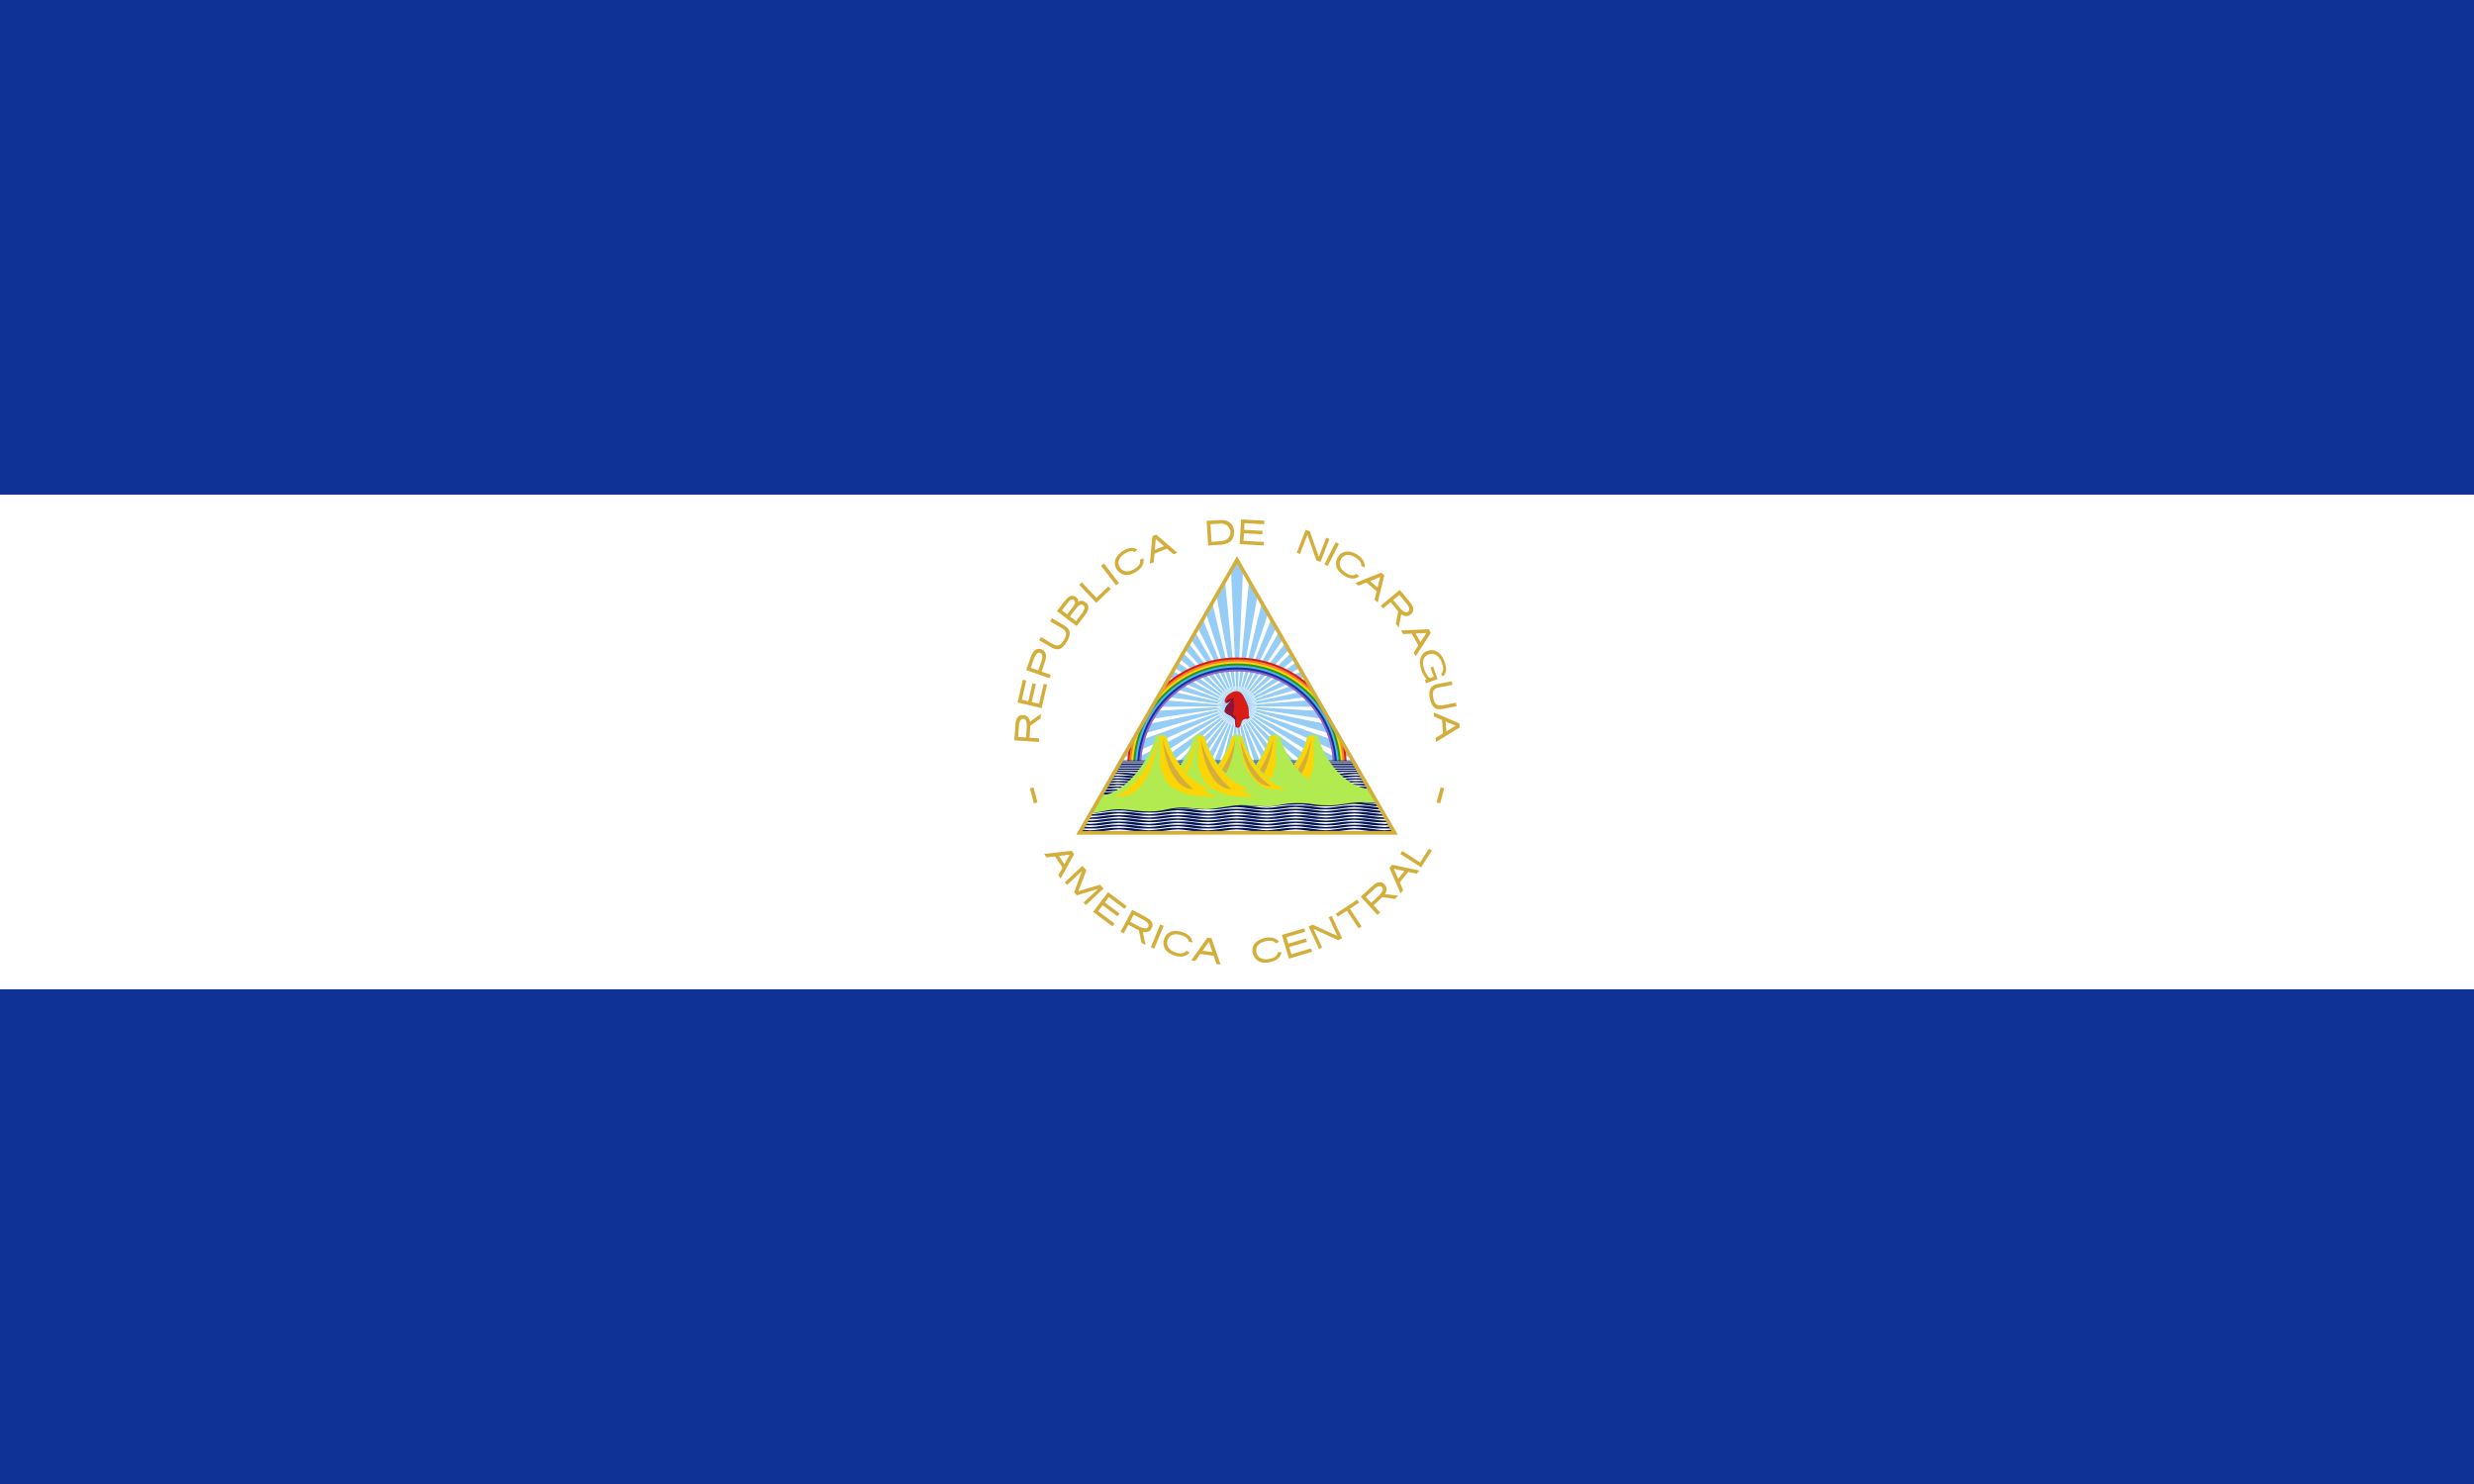 <svg width="200" height="120" viewBox="0 0 200 120" fill="none" xmlns="http://www.w3.org/2000/svg">
<rect x="0" y="0" width="200" height="120" fill="#333333" stroke="none"/>
<g clip-path="url(#clip0_408_5940)">
<path d="M0 0H200V120H0V0Z" fill="#0F3296"/>
<path d="M0 40H200V80H0V40Z" fill="white"/>
<path d="M82 59.866L83.996 59.999L84.015 59.707L83.23 59.655L83.291 58.693L84.123 58.09L84.148 57.72L83.271 58.357C83.241 58.15 83.126 57.936 82.918 57.864C82.735 57.798 82.511 57.786 82.353 57.917C82.152 58.064 82.116 58.328 82.09 58.558L82 59.866ZM82.304 59.593L82.374 58.61C82.399 58.449 82.428 58.262 82.57 58.159C82.698 58.074 82.887 58.137 82.939 58.282C83.044 58.531 82.997 58.806 82.984 59.068L82.946 59.636L82.304 59.593ZM82.26 56.801L84.207 57.256L84.65 55.36L84.373 55.295L83.997 56.908L83.404 56.77L83.743 55.316L83.468 55.252L83.129 56.705L82.604 56.583L82.966 55.031L82.688 54.966L82.26 56.801ZM82.961 54.186L84.85 54.843L84.946 54.567L84.203 54.308L84.496 53.451C84.56 53.216 84.609 52.941 84.471 52.722C84.358 52.56 84.158 52.457 83.961 52.463C83.743 52.472 83.566 52.632 83.469 52.818C83.326 53.086 83.246 53.381 83.142 53.666L82.961 54.186ZM83.326 54.003L83.628 53.152C83.696 53.003 83.779 52.825 83.952 52.777C84.093 52.745 84.242 52.854 84.254 52.999C84.289 53.266 84.172 53.518 84.09 53.766L83.934 54.215L83.326 54.003ZM84.005 51.766L85.072 52.388C85.274 52.496 85.53 52.559 85.742 52.437C86.03 52.277 86.21 51.983 86.352 51.695C86.464 51.453 86.544 51.153 86.402 50.905C86.249 50.658 85.971 50.545 85.734 50.397L85.042 49.993L84.895 50.244L85.913 50.841C86.074 50.939 86.208 51.117 86.18 51.315C86.148 51.55 86.013 51.757 85.879 51.948C85.768 52.102 85.583 52.226 85.385 52.185C85.179 52.145 85.012 52.011 84.831 51.913L84.151 51.515L84.005 51.766ZM85.445 49.412L87.034 50.628L87.774 49.663C87.916 49.458 88.048 49.193 87.951 48.942C87.863 48.742 87.658 48.588 87.438 48.578C87.338 48.564 87.209 48.639 87.155 48.673C87.211 48.459 87.037 48.259 86.84 48.203C86.604 48.119 86.364 48.27 86.208 48.438C86.024 48.638 85.87 48.864 85.702 49.077L85.445 49.412ZM85.848 49.353L86.405 48.637C86.495 48.537 86.641 48.422 86.781 48.496C86.909 48.552 86.941 48.713 86.88 48.83C86.783 49.038 86.622 49.206 86.489 49.391L86.271 49.676L85.848 49.353ZM86.495 49.848L87.073 49.107C87.177 48.998 87.308 48.861 87.473 48.893C87.614 48.925 87.716 49.078 87.668 49.22C87.588 49.482 87.392 49.682 87.235 49.899L86.987 50.224L86.495 49.848ZM87.246 47.291L88.62 48.745L89.796 47.633L89.601 47.426L88.66 48.316L88.636 48.338L88.618 48.32L87.457 47.091L87.246 47.291ZM89.007 45.75L90.226 47.336L90.464 47.153L89.245 45.567L89.007 45.75ZM90.798 44.534C90.601 44.657 90.441 44.801 90.319 44.969C90.196 45.137 90.13 45.311 90.121 45.493C90.111 45.676 90.16 45.852 90.267 46.025C90.364 46.181 90.5 46.308 90.663 46.394C90.827 46.481 91.004 46.514 91.198 46.492C91.392 46.471 91.609 46.385 91.852 46.234C92.085 46.089 92.25 45.921 92.352 45.729C92.449 45.549 92.478 45.34 92.435 45.139L92.158 45.248C92.231 45.648 91.973 45.84 91.684 46.023C91.233 46.298 90.792 46.278 90.523 45.865C90.243 45.399 90.549 45.015 90.933 44.765C91.206 44.595 91.475 44.478 91.731 44.641L91.947 44.448C91.798 44.346 91.629 44.298 91.436 44.308C91.234 44.32 91.022 44.394 90.798 44.534ZM93.162 43.354L92.952 45.596L93.264 45.47L93.327 44.775L93.328 44.775L94.339 44.367L94.867 44.823L95.178 44.698L93.473 43.229L93.161 43.354H93.162ZM93.435 43.584L94.1 44.16L93.356 44.46L93.435 43.584ZM97.545 42.118L97.67 44.114L98.753 44.043C99.036 44.01 99.341 43.937 99.534 43.711C99.785 43.434 99.82 43.019 99.711 42.673C99.619 42.369 99.345 42.139 99.036 42.081C98.731 42.022 98.42 42.069 98.113 42.082L97.545 42.118ZM97.853 42.383L98.715 42.339C98.879 42.333 99.04 42.382 99.173 42.479C99.373 42.616 99.49 42.862 99.464 43.104C99.45 43.382 99.245 43.638 98.975 43.708C98.821 43.748 98.66 43.759 98.502 43.777L97.942 43.812L97.853 42.384L97.853 42.383ZM100.333 42L100.219 43.997L102.162 44.108L102.178 43.824L100.525 43.73L100.56 43.122L102.05 43.207L102.066 42.925L100.576 42.839L100.607 42.302L102.198 42.392L102.214 42.107L100.333 42ZM105.555 42.833L104.832 44.698L105.089 44.798L105.662 43.319L105.692 43.242L105.724 43.328L106.414 45.311L106.75 45.442L107.474 43.577L107.216 43.477L106.643 44.955L106.613 45.03L106.582 44.946L105.891 42.963L105.555 42.833ZM108.242 43.987L107.332 45.769L107.065 45.632L107.974 43.851L108.242 43.987ZM109.75 44.871C109.556 44.743 109.359 44.658 109.155 44.617C108.951 44.576 108.765 44.588 108.596 44.656C108.426 44.723 108.286 44.841 108.174 45.011C108.072 45.164 108.013 45.341 108.003 45.524C107.992 45.709 108.036 45.884 108.137 46.051C108.238 46.219 108.406 46.38 108.645 46.538C108.874 46.689 109.095 46.769 109.312 46.782C109.521 46.793 109.71 46.736 109.883 46.611L109.669 46.405C109.336 46.638 109.054 46.484 108.767 46.298C108.329 46.002 108.163 45.593 108.426 45.176C108.732 44.728 109.209 44.845 109.596 45.09C109.865 45.267 110.083 45.463 110.042 45.763L110.307 45.879C110.338 45.701 110.311 45.527 110.221 45.357C110.126 45.177 109.971 45.016 109.75 44.871ZM111.654 46.307L109.564 47.141L109.817 47.361L110.465 47.101L110.466 47.102L111.289 47.817L111.123 48.495L111.376 48.715L111.908 46.528L111.654 46.308V46.307ZM111.574 46.656L111.365 47.51L110.758 46.983L111.574 46.656ZM113.165 47.697L111.622 48.97L111.808 49.195L112.415 48.694L113.031 49.436L112.839 50.446L113.075 50.732L113.276 49.666C113.449 49.807 113.701 49.879 113.908 49.766C114.086 49.682 114.242 49.521 114.251 49.315C114.273 49.039 114.076 48.816 113.919 48.611L113.165 47.697ZM113.131 48.104L113.78 48.903C113.875 49.045 113.994 49.244 113.885 49.409C113.795 49.55 113.598 49.538 113.477 49.446C113.232 49.282 113.07 49.029 112.879 48.81L112.634 48.513L113.131 48.104ZM115.505 50.88L113.256 50.983L113.424 51.274L114.12 51.24L114.121 51.241L114.665 52.187L114.286 52.772L114.453 53.063L115.672 51.171L115.505 50.88ZM115.315 51.183L114.837 51.921L114.437 51.225L115.315 51.183V51.183ZM116.788 53.527C116.663 53.188 116.466 52.841 116.132 52.671C115.761 52.484 115.266 52.575 115.003 52.902C114.774 53.174 114.762 53.558 114.823 53.892C114.895 54.276 115.071 54.641 115.336 54.93L115.186 54.983L115.282 55.249L116.219 54.913L115.854 53.901L115.638 53.979L115.906 54.725L115.589 54.839C115.309 54.598 115.153 54.243 115.071 53.889C115.011 53.624 115.009 53.306 115.21 53.097C115.441 52.857 115.85 52.782 116.127 52.987C116.401 53.187 116.555 53.511 116.633 53.834C116.686 54.046 116.678 54.298 116.517 54.463C116.472 54.497 116.543 54.544 116.555 54.584L116.632 54.71C116.716 54.644 116.784 54.559 116.831 54.462C116.878 54.365 116.901 54.259 116.901 54.151C116.906 53.938 116.859 53.727 116.788 53.527ZM117.362 55.089L116.244 55.307C116.036 55.347 115.881 55.413 115.777 55.5C115.673 55.588 115.607 55.711 115.575 55.875C115.543 56.037 115.548 56.235 115.594 56.477C115.595 56.478 115.595 56.48 115.595 56.482C115.643 56.724 115.713 56.909 115.803 57.048C115.894 57.188 116.002 57.277 116.13 57.319C116.259 57.361 116.428 57.364 116.636 57.324L117.754 57.106L117.699 56.821L116.607 57.033C116.117 57.128 115.952 56.87 115.868 56.429L115.867 56.424C115.78 55.983 115.836 55.682 116.326 55.587L117.418 55.375L117.362 55.089ZM117.976 58.493L115.906 57.608L115.93 57.943L116.573 58.216V58.217L116.652 59.305L116.055 59.667L116.08 60.002L118 58.828L117.976 58.493ZM117.673 58.683L116.922 59.14L116.864 58.34L117.673 58.684V58.683ZM83.55 63.667L83.26 63.743L83.581 64.962L83.871 64.885L83.55 63.667ZM116.457 63.667L116.747 63.743L116.426 64.962L116.136 64.885L116.457 63.667ZM86.643 68.798L84.407 69.055L84.594 69.334L85.287 69.252L85.288 69.253L85.896 70.159L85.557 70.769L85.745 71.048L86.831 69.077L86.643 68.798ZM86.475 69.113L86.049 69.882L85.602 69.215L86.475 69.113ZM87.499 70.019L86.074 71.352L86.264 71.556L87.466 70.433L86.835 72.167L87.054 72.4L88.776 71.877L87.596 72.98L87.787 73.184L89.212 71.851L88.923 71.542L87.173 72.065L87.828 70.371L87.499 70.019ZM89.576 72.138L88.372 73.735L89.928 74.906L90.098 74.679L88.776 73.683L89.142 73.197L90.334 74.094L90.504 73.869L89.312 72.971L89.636 72.541L90.909 73.499L91.081 73.271L89.576 72.138ZM91.532 73.57L90.59 75.334L90.848 75.472L91.219 74.778L92.071 75.229L92.278 76.236L92.605 76.41L92.385 75.348C92.599 75.413 92.86 75.382 93.008 75.2C93.134 75.059 93.219 74.861 93.159 74.672C93.089 74.411 92.832 74.275 92.616 74.149L91.532 73.57ZM91.656 73.959L92.561 74.451C92.698 74.543 92.871 74.67 92.854 74.856C92.839 75.02 92.663 75.107 92.514 75.072C92.222 75.024 91.976 74.85 91.716 74.72L91.353 74.526L91.656 73.959ZM93.791 74.751L93.036 76.603L93.314 76.716L94.069 74.864L93.791 74.751ZM95.595 75.374C95.374 75.301 95.162 75.27 94.954 75.283C94.747 75.296 94.57 75.357 94.424 75.466C94.278 75.575 94.173 75.725 94.109 75.918C94.05 76.092 94.04 76.278 94.078 76.458C94.115 76.64 94.203 76.797 94.344 76.933C94.484 77.068 94.689 77.181 94.96 77.271C95.221 77.357 95.455 77.377 95.668 77.333C95.872 77.29 96.041 77.186 96.175 77.02L95.915 76.877C95.653 77.188 95.341 77.112 95.016 77.007C94.516 76.835 94.25 76.484 94.395 76.012C94.574 75.5 95.066 75.489 95.503 75.625C95.809 75.727 96.07 75.859 96.108 76.16L96.395 76.203C96.379 76.023 96.307 75.862 96.176 75.721C96.038 75.572 95.846 75.457 95.595 75.374ZM97.606 75.824L96.298 77.656L96.63 77.704L97.034 77.135H97.035L98.115 77.292L98.341 77.952L98.673 78L97.938 75.872L97.606 75.824ZM97.727 76.16L98.012 76.992L97.217 76.877L97.727 76.16V76.16ZM102.294 75.838C102.065 75.882 101.865 75.96 101.69 76.073C101.516 76.186 101.392 76.325 101.318 76.492C101.244 76.658 101.226 76.841 101.264 77.04C101.299 77.221 101.38 77.388 101.501 77.526C101.623 77.667 101.785 77.766 101.966 77.81C102.154 77.859 102.388 77.857 102.669 77.803C102.938 77.751 103.152 77.654 103.316 77.511C103.474 77.373 103.57 77.2 103.605 76.99L103.308 76.992C103.233 77.392 102.923 77.478 102.588 77.546C102.068 77.641 101.664 77.465 101.56 76.982C101.466 76.448 101.889 76.198 102.337 76.102C102.653 76.041 102.945 76.029 103.126 76.273L103.397 76.17C103.295 76.02 103.144 75.909 102.97 75.857C102.777 75.795 102.553 75.788 102.294 75.838ZM103.63 75.602L104.198 77.519L106.065 76.965L105.984 76.693L104.396 77.164L104.223 76.58L105.654 76.156L105.573 75.885L104.143 76.309L103.99 75.793L105.518 75.34L105.436 75.066L103.63 75.602ZM105.793 74.922L106.633 76.737L106.883 76.621L106.183 75.107L108.12 76C108.163 76.037 108.206 76.012 108.249 75.989L108.501 75.873L107.661 74.058L107.41 74.174L108.11 75.686L106.12 74.77L105.793 74.922ZM107.989 73.89L108.146 74.128L108.86 73.658L108.888 73.64L108.901 73.661L109.83 75.073L110.073 74.913L109.144 73.501L109.13 73.48L109.158 73.462L109.876 72.99L109.719 72.752L107.989 73.89ZM110.002 72.512L111.357 73.983L111.572 73.785L111.039 73.207L111.745 72.551L112.764 72.687L113.037 72.436L111.962 72.293C112.094 72.113 112.151 71.857 112.027 71.657C111.934 71.484 111.764 71.337 111.558 71.339C111.281 71.332 111.069 71.541 110.873 71.709L110.002 72.512ZM110.41 72.524L111.173 71.832C111.309 71.729 111.501 71.6 111.672 71.699C111.818 71.781 111.816 71.979 111.731 72.105C111.58 72.359 111.336 72.534 111.128 72.737L110.846 72.997L110.41 72.524ZM112.329 70.183L113.223 72.249L113.436 71.989L113.157 71.349L113.158 71.348L113.848 70.504L114.53 70.651L114.743 70.391L112.541 69.924L112.329 70.184V70.183ZM112.679 70.253L113.539 70.438L113.03 71.059L112.679 70.253ZM113.2 69.05L114.878 70.138L115.758 68.78L115.52 68.626L114.815 69.712L114.797 69.74L114.776 69.726L113.358 68.807L113.2 69.05Z" fill="#D3AE3B"/>
<path d="M100 45.275L87.26 67.341H112.74L100 45.275Z" fill="white"/>
<path opacity="0.62" d="M100.485 46.113L100.001 45.275L99.517 46.112L99.968 56.616L99.03 46.957L98.338 48.154L99.901 56.626L98.001 48.738L97.493 49.619L99.837 56.644L97.238 50.06L96.834 50.759L99.776 56.671L96.628 51.117L96.288 51.705L99.72 56.706L96.111 52.011L95.811 52.532L99.668 56.749L95.651 52.808L95.373 53.289L99.624 56.799L95.224 53.548L94.956 54.012L99.587 56.854L94.81 54.266L94.542 54.729L99.557 56.914L94.393 54.988L94.115 55.469L99.537 56.978L93.956 55.745L93.655 56.266L99.525 57.044L93.478 56.572L93.138 57.161L99.523 57.11L92.932 57.519L92.528 58.217L99.53 57.177L92.273 58.659L91.765 59.54L99.546 57.241L91.428 60.123L90.736 61.321L99.571 57.303L90.249 62.165L89.76 63.012L90.718 63.012L99.604 57.361L91.036 63.483L90.673 64.382L91.632 64.247L99.645 57.414L92.012 64.669L91.778 65.609L92.709 65.342L99.693 57.46L93.144 65.707L93.043 66.67L93.928 66.276L99.747 57.499L94.41 66.577L94.436 67.341H94.77L95.265 67.032L99.806 57.531L95.784 67.263L95.798 67.341H96.774L99.869 57.553L97.346 67.341H98.291L99.934 57.567L98.828 67.341H99.737L100.001 57.572L100.264 67.341H101.173L100.067 57.567L101.711 67.341H102.656L100.133 57.553L103.227 67.341H104.204L104.218 67.263L100.195 57.531L104.737 67.032L105.232 67.341H105.565L105.592 66.577L100.254 57.499L106.074 66.276L106.959 66.67L106.858 65.707L100.308 57.46L107.293 65.342L108.224 65.609L107.99 64.669L100.356 57.414L108.37 64.247L109.329 64.382L108.966 63.483L100.398 57.361L109.284 63.012L110.241 63.012L109.752 62.165L100.431 57.303L109.264 61.321L108.573 60.123L100.456 57.241L108.236 59.539L107.728 58.659L100.472 57.177L107.473 58.217L107.069 57.519L100.479 57.11L106.863 57.161L106.523 56.572L100.477 57.044L106.346 56.266L106.046 55.745L100.465 56.978L105.886 55.47L105.608 54.988L100.444 56.914L105.459 54.729L105.191 54.266L100.415 56.854L105.045 54.012L104.777 53.549L100.378 56.799L104.628 53.29L104.35 52.808L100.333 56.749L104.191 52.533L103.89 52.012L100.282 56.706L103.713 51.706L103.374 51.117L100.225 56.671L103.167 50.76L102.764 50.061L100.165 56.644L102.509 49.619L102 48.739L100.1 56.626L101.663 48.155L100.972 46.958L100.034 56.616L100.485 46.113Z" fill="#54AEF2"/>
<path d="M100 55.495L99.973 55.496L100 56.118L100.027 55.496L100 55.495Z" fill="white"/>
<path d="M101.52 56.599L101.511 56.574L100.928 56.792L101.528 56.625L101.52 56.599Z" fill="white"/>
<path d="M100.961 58.37L100.94 58.386L100.918 58.402L100.574 57.883L100.961 58.37Z" fill="white"/>
<path d="M99.061 58.386L99.083 58.402L99.427 57.883L99.039 58.37L99.061 58.386Z" fill="white"/>
<path d="M98.472 56.625L98.48 56.599L98.489 56.574L99.072 56.792L98.472 56.625Z" fill="white"/>
<path d="M100.222 55.511L100.196 55.507L100.136 56.127L100.249 55.515L100.222 55.511Z" fill="white"/>
<path d="M101.569 56.789L101.574 56.816L101.578 56.842L100.961 56.924L101.569 56.789Z" fill="white"/>
<path d="M100.75 58.505L100.774 58.492L100.458 57.955L100.726 58.517L100.75 58.505Z" fill="white"/>
<path d="M98.909 58.261L98.89 58.243L98.871 58.224L99.322 57.795L98.909 58.261Z" fill="white"/>
<path d="M98.563 56.393L98.552 56.417L99.123 56.666L98.576 56.369L98.563 56.393Z" fill="white"/>
<path d="M100.415 55.55L100.441 55.557L100.466 55.565L100.269 56.156L100.415 55.55Z" fill="white"/>
<path d="M101.598 57.038L101.596 57.011L100.975 57.059L101.598 57.064L101.598 57.038Z" fill="white"/>
<path d="M100.572 58.586L100.547 58.595L100.521 58.604L100.334 58.01L100.572 58.586Z" fill="white"/>
<path d="M98.74 58.078L98.757 58.098L99.231 57.694L98.725 58.056L98.74 58.078Z" fill="white"/>
<path d="M98.66 56.222L98.675 56.2L98.69 56.178L99.191 56.548L98.66 56.222Z" fill="white"/>
<path d="M100.65 55.633L100.625 55.623L100.397 56.202L100.674 55.645L100.65 55.633Z" fill="white"/>
<path d="M101.592 57.234L101.59 57.261L101.586 57.287L100.97 57.195L101.592 57.234Z" fill="white"/>
<path d="M100.332 58.657L100.358 58.651L100.203 58.048L100.306 58.662L100.332 58.657Z" fill="white"/>
<path d="M98.63 57.916L98.616 57.893L98.603 57.869L99.155 57.581L98.63 57.916Z" fill="white"/>
<path d="M98.812 56.024L98.795 56.044L99.275 56.441L98.831 56.004L98.812 56.024Z" fill="white"/>
<path d="M100.824 55.724L100.847 55.738L100.87 55.753L100.517 56.266L100.824 55.724Z" fill="white"/>
<path d="M101.551 57.48L101.557 57.454L100.947 57.329L101.544 57.506L101.551 57.48Z" fill="white"/>
<path d="M100.138 58.685L100.112 58.688L100.085 58.689L100.068 58.067L100.138 58.685Z" fill="white"/>
<path d="M98.518 57.692L98.529 57.717L99.096 57.459L98.509 57.667L98.518 57.692Z" fill="white"/>
<path d="M98.953 55.887L98.973 55.869L98.994 55.852L99.373 56.346L98.953 55.887Z" fill="white"/>
<path d="M101.028 55.869L101.007 55.852L100.627 56.346L101.048 55.887L101.028 55.869Z" fill="white"/>
<path d="M101.492 57.667L101.482 57.692L101.472 57.717L100.905 57.459L101.492 57.667Z" fill="white"/>
<path d="M99.889 58.688L99.915 58.689L99.932 58.067L99.862 58.685L99.889 58.688Z" fill="white"/>
<path d="M98.456 57.506L98.449 57.48L98.443 57.454L99.053 57.329L98.456 57.506Z" fill="white"/>
<path d="M99.153 55.738L99.131 55.753L99.483 56.266L99.176 55.724L99.153 55.738Z" fill="white"/>
<path d="M101.17 56.004L101.188 56.024L101.205 56.044L100.725 56.441L101.17 56.004Z" fill="white"/>
<path d="M101.384 57.893L101.397 57.869L100.845 57.581L101.37 57.916L101.384 57.893Z" fill="white"/>
<path d="M99.694 58.662L99.668 58.657L99.642 58.651L99.797 58.048L99.694 58.662Z" fill="white"/>
<path d="M98.41 57.261L98.414 57.287L99.03 57.195L98.408 57.234L98.41 57.261Z" fill="white"/>
<path d="M99.326 55.645L99.35 55.633L99.375 55.623L99.603 56.202L99.326 55.645Z" fill="white"/>
<path d="M101.325 56.2L101.31 56.178L100.809 56.548L101.34 56.222L101.325 56.2Z" fill="white"/>
<path d="M101.276 58.056L101.26 58.078L101.243 58.098L100.769 57.694L101.276 58.056Z" fill="white"/>
<path d="M99.453 58.595L99.479 58.604L99.666 58.01L99.428 58.586L99.453 58.595Z" fill="white"/>
<path d="M98.402 57.064L98.403 57.038L98.404 57.011L99.025 57.059L98.402 57.064Z" fill="white"/>
<path d="M99.559 55.557L99.534 55.565L99.731 56.156L99.585 55.55L99.559 55.557Z" fill="white"/>
<path d="M101.424 56.369L101.437 56.393L101.448 56.417L100.877 56.666L101.424 56.369Z" fill="white"/>
<path d="M101.11 58.243L101.129 58.224L100.678 57.795L101.091 58.261L101.11 58.243Z" fill="white"/>
<path d="M99.274 58.517L99.25 58.505L99.226 58.492L99.542 57.955L99.274 58.517Z" fill="white"/>
<path d="M98.426 56.816L98.422 56.842L99.039 56.924L98.431 56.789L98.426 56.816Z" fill="white"/>
<path d="M99.751 55.515L99.778 55.511L99.804 55.507L99.864 56.127L99.751 55.515Z" fill="white"/>
<path d="M94.206 55.319C95.816 53.929 97.873 53.166 100 53.169C102.127 53.166 104.184 53.929 105.794 55.319L108.725 60.4C108.826 60.944 108.876 61.497 108.875 62.05H107.869C107.869 57.705 104.345 54.181 100 54.181C95.655 54.181 92.131 57.705 92.131 62.05H91.125C91.124 61.496 91.174 60.944 91.275 60.4L94.206 55.319Z" fill="#D91C16"/>
<path d="M93.944 55.781C95.512 54.266 97.647 53.331 100 53.331C102.353 53.331 104.488 54.267 106.056 55.781L108.462 59.944C108.629 60.617 108.719 61.325 108.719 62.05H107.869C107.869 57.705 104.345 54.181 100 54.181C95.655 54.181 92.131 57.705 92.131 62.05H91.281C91.281 61.342 91.367 60.637 91.537 59.95L93.944 55.781Z" fill="#F4812F"/>
<path d="M93.612 56.357C95.18 54.598 97.459 53.494 100 53.494L99.999 53.494C102.54 53.494 104.82 54.599 106.387 56.356L108.131 59.375C108.408 60.217 108.556 61.116 108.556 62.05H107.868C107.868 57.705 104.345 54.181 100 54.181C95.654 54.181 92.131 57.705 92.131 62.05H91.443C91.442 61.142 91.585 60.239 91.868 59.375L93.612 56.357Z" fill="#FDD406"/>
<path d="M93.019 57.381C94.525 55.133 97.09 53.65 100 53.65V53.65C102.907 53.65 105.468 55.13 106.975 57.375L107.544 58.362C108.107 59.51 108.4 60.772 108.4 62.05H107.868C107.868 57.705 104.345 54.181 100 54.181C95.654 54.181 92.131 57.705 92.131 62.05H91.6C91.599 60.769 91.891 59.506 92.456 58.356L93.019 57.381Z" fill="#1E9A1C"/>
<path d="M91.762 62.05C91.762 57.5 95.45 53.812 99.999 53.812C104.549 53.812 108.237 57.5 108.237 62.05H107.868C107.868 57.705 104.345 54.181 99.999 54.181C95.654 54.181 92.13 57.705 92.13 62.05H91.762Z" fill="#54AEF2"/>
<path d="M91.926 62.05C91.926 57.589 95.54 53.969 100.001 53.969C104.462 53.969 108.082 57.589 108.082 62.05H107.807C107.807 57.738 104.313 54.244 100.001 54.244C95.689 54.244 92.195 57.738 92.195 62.05H91.926Z" fill="#0F3296"/>
<path d="M92.082 62.049C92.082 57.676 95.627 54.132 100 54.132C104.373 54.132 107.917 57.676 107.917 62.049L107.915 62.196H107.756L107.757 62.049C107.757 57.765 104.284 54.292 100 54.292C95.715 54.292 92.242 57.765 92.242 62.049C92.242 62.098 92.243 62.147 92.244 62.196H92.083L92.082 62.049Z" fill="#9063CD"/>
<path d="M100.079 57.627C99.95 57.602 99.834 57.53 99.724 57.505C99.573 57.65 99.557 57.796 99.578 57.921C99.63 57.949 99.64 57.991 99.753 58.093C99.867 58.194 99.853 58.247 99.846 58.486C99.843 58.586 99.86 58.802 99.962 58.822C100.071 58.844 100.148 58.753 100.179 58.59C100.21 58.432 100.263 58.347 100.319 58.25C100.38 57.879 100.28 57.748 100.079 57.627Z" fill="#8A1538"/>
<path d="M99.434 56.705C99.316 56.708 99.129 56.907 99.046 56.8C98.998 56.738 98.99 56.619 99.038 56.52C99.15 56.29 99.263 56.177 99.472 56.054C99.948 55.774 100.25 55.864 100.487 56.266C100.706 56.621 100.917 57.012 100.936 57.341C100.942 57.441 100.992 57.622 100.905 57.713C100.635 57.991 99.986 57.426 99.605 57.515C99.477 57.545 99.33 57.638 99.209 57.559C99.115 57.497 99.194 57.359 99.264 57.3C99.386 57.196 99.564 56.827 99.54 56.667C99.526 56.578 99.524 56.703 99.434 56.705Z" fill="#D91C16"/>
<path d="M99.386 56.51C99.169 56.599 99.193 56.725 99.084 56.828C99.115 56.839 99.237 56.89 99.357 56.768C99.408 56.725 99.466 56.709 99.492 56.695C99.431 56.739 99.388 56.806 99.355 56.832C99.275 56.898 99.149 57.049 99.087 57.201C99.026 57.354 99.001 57.536 99.012 57.558C99.023 57.579 99.097 57.714 99.325 57.804C99.731 57.965 99.809 58.292 100.221 58.292C100.544 58.292 100.492 58.081 100.75 58.125C100.974 58.164 101.093 57.986 100.877 57.879C100.603 57.785 100.059 57.841 99.803 57.886C99.72 57.069 99.792 57.356 99.772 57.005C99.753 56.654 99.648 56.633 99.787 56.348C99.671 56.523 99.531 56.495 99.386 56.51Z" fill="#8A1538"/>
<path d="M100.188 55.959C100.18 56.004 100.173 56.062 100.177 56.079L100.233 56.278C100.256 56.345 100.265 56.394 100.281 56.463C100.297 56.535 100.361 56.563 100.419 56.608C100.493 56.664 100.436 56.815 100.482 56.822C100.519 56.827 100.58 56.607 100.58 56.572C100.582 56.529 100.579 56.486 100.573 56.443C100.546 56.384 100.518 56.325 100.488 56.268C100.475 56.245 100.462 56.223 100.447 56.201C100.403 56.136 100.35 56.078 100.29 56.028L100.279 56.019L100.227 55.981L100.188 55.959Z" fill="#D91C16"/>
<path d="M100.249 57.48C100.106 57.442 99.964 57.371 99.842 57.335C99.602 57.263 99.346 57.108 99.169 57.172C99.106 57.2 99.111 57.263 99.091 57.354C99.082 57.461 98.972 57.618 99.064 57.566C99.201 57.49 99.562 57.713 99.683 57.788C99.74 57.823 99.861 57.892 99.899 57.992C99.937 58.092 99.918 58.343 99.907 58.451C99.897 58.564 99.931 58.818 100.044 58.849C100.167 58.881 100.26 58.784 100.308 58.603C100.354 58.426 100.389 58.325 100.459 58.22C100.529 58.114 100.61 58.068 100.723 58.047C100.836 58.026 100.999 58.139 100.999 58.006C100.999 57.919 100.923 57.835 100.955 57.716C100.981 57.621 100.875 57.64 100.787 57.601C100.58 57.537 100.393 57.517 100.249 57.48Z" fill="#D91C16"/>
<path d="M99.673 57.781C99.607 57.745 99.21 57.485 99.064 57.566C99.018 57.592 99.001 57.563 99 57.515C98.999 57.467 99.022 57.396 99.037 57.342C99.052 57.287 99.076 57.183 99.14 57.129C99.277 57.013 99.594 57.244 99.762 57.307L99.673 57.781Z" fill="#8A1538"/>
<path d="M100.354 58.272C100.537 57.952 100.655 57.993 100.876 57.998C100.95 57.999 100.972 57.932 100.955 57.864C100.899 57.989 100.622 57.85 100.472 57.917C100.157 58.055 100.216 58.671 100.066 58.731C100.222 58.861 100.291 58.382 100.354 58.272Z" fill="#D91C16"/>
<path d="M90.62 61.529L88.629 64.976H111.371L109.379 61.529H90.62Z" fill="white"/>
<path d="M109.936 62.488C109.856 62.488 109.776 62.489 109.697 62.489C109.535 62.49 109.374 62.492 109.213 62.489C108.839 62.489 108.494 62.532 108.154 62.574C107.859 62.611 107.566 62.647 107.26 62.654C106.954 62.647 106.66 62.611 106.364 62.574C106.023 62.532 105.678 62.489 105.303 62.489C105.163 62.487 105.022 62.488 104.882 62.489H104.881C104.719 62.491 104.558 62.492 104.398 62.489C104.024 62.489 103.678 62.532 103.337 62.574C103.041 62.611 102.747 62.647 102.441 62.654C102.134 62.647 101.841 62.611 101.544 62.574C101.203 62.532 100.858 62.489 100.484 62.489C100.342 62.487 100.2 62.488 100.059 62.489H100.058C99.896 62.49 99.735 62.492 99.575 62.489C99.2 62.489 98.856 62.532 98.516 62.574C98.22 62.611 97.928 62.647 97.622 62.654C97.315 62.647 97.022 62.611 96.726 62.574C96.386 62.532 96.042 62.489 95.668 62.489C95.525 62.487 95.384 62.488 95.242 62.489H95.242C95.082 62.49 94.922 62.492 94.763 62.489C94.388 62.489 94.043 62.532 93.702 62.574C93.406 62.611 93.112 62.647 92.806 62.654C92.499 62.647 92.206 62.611 91.909 62.574C91.568 62.532 91.223 62.489 90.849 62.489C90.708 62.487 90.567 62.488 90.426 62.489H90.425C90.303 62.49 90.181 62.491 90.059 62.49L89.984 62.621L90.328 62.587C90.635 62.594 90.928 62.63 91.225 62.667C91.566 62.71 91.911 62.753 92.286 62.753H93.191C93.565 62.753 93.91 62.71 94.251 62.667L94.251 62.667C94.548 62.63 94.841 62.594 95.147 62.587C95.454 62.594 95.748 62.63 96.046 62.667C96.388 62.71 96.734 62.753 97.108 62.753H98.014C98.388 62.753 98.733 62.71 99.073 62.667C99.368 62.63 99.661 62.594 99.967 62.587C100.273 62.594 100.566 62.63 100.862 62.667C101.202 62.71 101.547 62.753 101.921 62.753H102.829C103.204 62.753 103.549 62.71 103.89 62.667C104.186 62.631 104.48 62.594 104.787 62.587C105.094 62.594 105.387 62.63 105.683 62.667C106.024 62.71 106.369 62.753 106.743 62.753H107.649C108.023 62.753 108.368 62.71 108.708 62.667C109.004 62.63 109.296 62.594 109.602 62.587C109.739 62.59 109.874 62.599 110.008 62.611L109.936 62.488Z" fill="#021455"/>
<path d="M110.065 62.711C109.942 62.711 109.819 62.712 109.697 62.712C109.535 62.714 109.374 62.715 109.213 62.712C108.839 62.712 108.494 62.755 108.154 62.797C107.859 62.834 107.566 62.87 107.26 62.878C106.954 62.87 106.66 62.834 106.364 62.797C106.023 62.755 105.678 62.712 105.303 62.712C105.163 62.71 105.022 62.711 104.882 62.713H104.881C104.719 62.714 104.558 62.715 104.398 62.712C104.024 62.712 103.678 62.755 103.337 62.797C103.041 62.834 102.747 62.87 102.441 62.878C102.134 62.87 101.841 62.834 101.544 62.797C101.203 62.755 100.858 62.712 100.484 62.712C100.342 62.71 100.2 62.711 100.058 62.712H100.058C99.896 62.714 99.735 62.715 99.575 62.712C99.2 62.712 98.856 62.755 98.516 62.797C98.22 62.834 97.928 62.87 97.622 62.878C97.315 62.87 97.022 62.834 96.726 62.797C96.386 62.755 96.042 62.712 95.668 62.712C95.525 62.71 95.384 62.711 95.242 62.712H95.242C95.082 62.714 94.922 62.715 94.763 62.712C94.388 62.712 94.043 62.755 93.702 62.797C93.406 62.834 93.112 62.87 92.806 62.878C92.499 62.87 92.206 62.834 91.909 62.797C91.568 62.755 91.223 62.712 90.849 62.712C90.708 62.71 90.567 62.711 90.426 62.713H90.425C90.263 62.714 90.1 62.715 89.94 62.712C89.937 62.712 89.934 62.712 89.931 62.712L89.847 62.858L90.328 62.81C90.635 62.818 90.928 62.854 91.225 62.891C91.566 62.933 91.911 62.976 92.286 62.976H93.191C93.565 62.976 93.91 62.933 94.251 62.891C94.547 62.854 94.841 62.818 95.147 62.81C95.454 62.818 95.748 62.854 96.046 62.891C96.388 62.933 96.734 62.976 97.108 62.976H98.014C98.388 62.976 98.733 62.933 99.073 62.891C99.368 62.854 99.661 62.818 99.967 62.81C100.273 62.818 100.566 62.854 100.862 62.891C101.202 62.933 101.547 62.976 101.921 62.976H102.829C103.204 62.976 103.549 62.933 103.89 62.891C104.186 62.854 104.48 62.818 104.787 62.81C105.094 62.818 105.387 62.854 105.683 62.891C106.024 62.933 106.369 62.976 106.743 62.976H107.649C108.023 62.976 108.368 62.933 108.708 62.891C109.004 62.854 109.296 62.818 109.602 62.81C109.786 62.815 109.966 62.829 110.144 62.848L110.065 62.711Z" fill="#021455"/>
<path d="M110.197 62.94L110.123 62.935C109.98 62.933 109.838 62.934 109.697 62.935C109.535 62.937 109.374 62.938 109.213 62.935C108.839 62.935 108.494 62.977 108.154 63.02C107.859 63.057 107.566 63.093 107.26 63.1C106.954 63.093 106.66 63.057 106.364 63.02C106.023 62.977 105.678 62.935 105.303 62.935C105.163 62.933 105.022 62.934 104.882 62.935H104.881C104.719 62.937 104.558 62.938 104.398 62.935C104.024 62.935 103.678 62.977 103.337 63.02C103.041 63.057 102.747 63.093 102.441 63.1C102.134 63.093 101.841 63.057 101.544 63.02C101.203 62.977 100.858 62.935 100.484 62.935C100.342 62.933 100.2 62.934 100.059 62.935H100.058C99.896 62.937 99.735 62.938 99.575 62.935C99.2 62.935 98.856 62.977 98.516 63.02C98.22 63.057 97.928 63.093 97.622 63.1C97.315 63.093 97.022 63.057 96.726 63.02C96.386 62.977 96.042 62.935 95.668 62.935C95.525 62.933 95.384 62.934 95.242 62.935H95.242C95.082 62.937 94.922 62.938 94.763 62.935C94.388 62.935 94.043 62.977 93.702 63.02C93.406 63.057 93.112 63.093 92.806 63.1C92.499 63.093 92.206 63.057 91.909 63.02C91.568 62.977 91.223 62.935 90.849 62.935C90.708 62.933 90.567 62.934 90.426 62.935H90.425C90.263 62.937 90.101 62.938 89.94 62.935C89.893 62.935 89.847 62.935 89.801 62.937L89.71 63.094L90.328 63.033C90.635 63.04 90.928 63.077 91.225 63.113C91.566 63.156 91.911 63.199 92.286 63.199H93.191C93.565 63.199 93.91 63.156 94.251 63.113L94.251 63.113C94.548 63.077 94.841 63.04 95.147 63.033C95.454 63.04 95.748 63.077 96.046 63.113C96.388 63.156 96.734 63.199 97.108 63.199H98.014C98.388 63.199 98.733 63.156 99.073 63.113C99.368 63.077 99.661 63.04 99.967 63.033C100.273 63.04 100.566 63.077 100.862 63.113C101.202 63.156 101.547 63.199 101.921 63.199H102.829C103.204 63.199 103.549 63.156 103.89 63.113C104.186 63.077 104.48 63.04 104.787 63.033C105.094 63.04 105.387 63.077 105.683 63.113C106.024 63.156 106.369 63.199 106.743 63.199H107.649C108.023 63.199 108.368 63.156 108.708 63.113C109.004 63.077 109.296 63.04 109.602 63.033C109.834 63.038 110.058 63.06 110.282 63.086L110.197 62.94Z" fill="#021455"/>
<path d="M110.332 63.173L110.123 63.158C109.98 63.156 109.838 63.157 109.697 63.159C109.535 63.16 109.374 63.161 109.213 63.158C108.839 63.158 108.494 63.201 108.154 63.243C107.859 63.28 107.566 63.316 107.26 63.324C106.954 63.316 106.66 63.28 106.364 63.243C106.023 63.201 105.678 63.158 105.303 63.158C105.163 63.156 105.022 63.157 104.882 63.159H104.881C104.719 63.16 104.558 63.161 104.398 63.158C104.024 63.158 103.678 63.201 103.337 63.243C103.041 63.28 102.747 63.316 102.441 63.324C102.134 63.316 101.841 63.28 101.544 63.243C101.203 63.201 100.858 63.158 100.484 63.158C100.342 63.156 100.201 63.157 100.059 63.159H100.058C99.896 63.16 99.735 63.161 99.575 63.158C99.2 63.158 98.856 63.201 98.516 63.243C98.22 63.28 97.928 63.316 97.622 63.324C97.315 63.316 97.022 63.28 96.726 63.243C96.386 63.201 96.042 63.158 95.668 63.158C95.525 63.156 95.383 63.157 95.242 63.159C95.082 63.16 94.922 63.161 94.763 63.158C94.388 63.158 94.043 63.201 93.702 63.243C93.406 63.28 93.112 63.316 92.806 63.324C92.499 63.316 92.206 63.28 91.909 63.243C91.568 63.201 91.223 63.158 90.849 63.158C90.708 63.156 90.567 63.157 90.426 63.159H90.425C90.263 63.16 90.1 63.161 89.94 63.158C89.848 63.158 89.758 63.161 89.669 63.165L89.574 63.331L90.328 63.256C90.635 63.264 90.928 63.3 91.225 63.337C91.566 63.379 91.911 63.422 92.286 63.422H93.191C93.565 63.422 93.91 63.379 94.251 63.337C94.547 63.3 94.841 63.264 95.147 63.256C95.454 63.264 95.748 63.3 96.046 63.337C96.388 63.379 96.734 63.422 97.108 63.422H98.014C98.388 63.422 98.733 63.379 99.073 63.337C99.368 63.3 99.661 63.264 99.967 63.256C100.273 63.264 100.566 63.3 100.862 63.337C101.202 63.379 101.547 63.422 101.921 63.422H102.829C103.204 63.422 103.549 63.379 103.89 63.337C104.186 63.3 104.48 63.264 104.787 63.256C105.094 63.264 105.387 63.3 105.683 63.337C106.024 63.379 106.369 63.422 106.743 63.422H107.649C108.023 63.422 108.368 63.379 108.708 63.337C109.004 63.3 109.296 63.264 109.602 63.256C109.882 63.263 110.15 63.293 110.42 63.326L110.332 63.173Z" fill="#021455"/>
<path d="M110.467 63.407L110.123 63.382C109.98 63.38 109.838 63.381 109.697 63.382C109.535 63.383 109.374 63.385 109.213 63.382C108.839 63.382 108.494 63.424 108.154 63.467C107.859 63.503 107.566 63.54 107.26 63.547C106.954 63.54 106.66 63.503 106.364 63.467C106.023 63.424 105.678 63.382 105.303 63.382C105.163 63.38 105.022 63.381 104.882 63.382H104.881C104.719 63.383 104.558 63.385 104.398 63.382C104.024 63.382 103.678 63.424 103.337 63.467C103.041 63.503 102.747 63.54 102.441 63.547C102.134 63.54 101.841 63.503 101.544 63.467C101.203 63.424 100.858 63.382 100.484 63.382C100.342 63.38 100.2 63.381 100.059 63.382H100.058C99.897 63.383 99.735 63.385 99.575 63.382C99.2 63.382 98.856 63.424 98.516 63.467C98.22 63.503 97.928 63.54 97.622 63.547C97.315 63.54 97.022 63.503 96.726 63.467C96.386 63.424 96.042 63.382 95.668 63.382C95.525 63.38 95.384 63.381 95.242 63.382C95.082 63.383 94.922 63.385 94.763 63.382C94.388 63.382 94.043 63.424 93.702 63.467C93.406 63.503 93.112 63.54 92.806 63.547C92.499 63.54 92.206 63.503 91.909 63.467C91.568 63.424 91.223 63.382 90.849 63.382C90.708 63.38 90.567 63.381 90.426 63.382H90.425C90.263 63.383 90.101 63.385 89.94 63.382C89.801 63.382 89.667 63.387 89.536 63.397L89.437 63.568L90.328 63.479C90.635 63.487 90.928 63.523 91.225 63.56C91.566 63.602 91.911 63.645 92.286 63.645H93.191C93.565 63.645 93.91 63.603 94.251 63.56L94.251 63.56C94.548 63.523 94.841 63.487 95.147 63.479C95.454 63.487 95.748 63.523 96.046 63.56C96.388 63.603 96.734 63.645 97.108 63.645H98.014C98.388 63.645 98.733 63.603 99.073 63.56C99.368 63.523 99.661 63.487 99.967 63.479C100.273 63.487 100.566 63.523 100.862 63.56C101.202 63.603 101.547 63.645 101.921 63.645H102.829C103.204 63.645 103.549 63.603 103.89 63.56C104.186 63.523 104.48 63.487 104.787 63.479C105.094 63.487 105.387 63.523 105.683 63.56C106.024 63.603 106.369 63.645 106.743 63.645H107.649C108.023 63.645 108.368 63.602 108.708 63.56C109.004 63.523 109.296 63.487 109.602 63.479C109.91 63.487 110.204 63.523 110.502 63.56C110.521 63.562 110.54 63.564 110.559 63.567L110.467 63.407Z" fill="#021455"/>
<path d="M110.601 63.639L110.123 63.604C109.98 63.602 109.838 63.603 109.697 63.605C109.535 63.606 109.374 63.607 109.213 63.604C108.839 63.604 108.494 63.647 108.154 63.689C107.859 63.726 107.566 63.762 107.26 63.77C106.954 63.762 106.66 63.726 106.364 63.689C106.023 63.647 105.678 63.604 105.303 63.604C105.163 63.602 105.022 63.603 104.882 63.605H104.881C104.72 63.606 104.558 63.607 104.398 63.604C104.024 63.604 103.678 63.647 103.337 63.689C103.041 63.726 102.747 63.762 102.441 63.77C102.134 63.762 101.841 63.726 101.544 63.689C101.203 63.647 100.858 63.604 100.484 63.604C100.342 63.602 100.2 63.603 100.059 63.605H100.058C99.896 63.606 99.735 63.607 99.575 63.604C99.2 63.604 98.856 63.647 98.516 63.689C98.22 63.726 97.928 63.762 97.622 63.77C97.315 63.762 97.022 63.726 96.726 63.689C96.386 63.647 96.042 63.604 95.668 63.604C95.525 63.602 95.383 63.603 95.242 63.605C95.082 63.606 94.922 63.607 94.763 63.604C94.388 63.604 94.043 63.647 93.702 63.689C93.406 63.726 93.112 63.762 92.806 63.77C92.499 63.762 92.206 63.726 91.909 63.689C91.568 63.647 91.223 63.604 90.849 63.604C90.708 63.602 90.567 63.603 90.426 63.605H90.425C90.263 63.606 90.101 63.607 89.94 63.604C89.754 63.604 89.575 63.615 89.401 63.63L89.3 63.804L90.328 63.702C90.635 63.709 90.928 63.746 91.225 63.783C91.566 63.825 91.911 63.868 92.286 63.868H93.191C93.565 63.868 93.91 63.825 94.251 63.783C94.547 63.746 94.841 63.709 95.147 63.702C95.454 63.709 95.748 63.746 96.046 63.783C96.388 63.825 96.734 63.868 97.108 63.868H98.014C98.388 63.868 98.733 63.825 99.073 63.783C99.368 63.746 99.661 63.709 99.967 63.702C100.273 63.709 100.566 63.746 100.862 63.783C101.202 63.825 101.547 63.868 101.921 63.868H102.829C103.204 63.868 103.549 63.825 103.89 63.783C104.186 63.746 104.48 63.709 104.787 63.702C105.094 63.709 105.387 63.746 105.683 63.783C106.024 63.825 106.369 63.868 106.743 63.868H107.649C108.023 63.868 108.368 63.825 108.708 63.783C109.004 63.746 109.296 63.709 109.602 63.702C109.91 63.709 110.204 63.746 110.502 63.782C110.567 63.79 110.632 63.798 110.697 63.806L110.601 63.639Z" fill="#021455"/>
<path d="M110.735 63.872L110.123 63.827C109.98 63.825 109.838 63.826 109.697 63.827C109.535 63.829 109.374 63.83 109.213 63.827C108.839 63.827 108.494 63.87 108.154 63.912C107.859 63.949 107.566 63.985 107.26 63.993C106.954 63.985 106.66 63.949 106.364 63.912C106.023 63.87 105.678 63.827 105.303 63.827C105.163 63.825 105.022 63.826 104.882 63.827H104.881C104.719 63.829 104.558 63.83 104.398 63.827C104.024 63.827 103.678 63.87 103.337 63.912C103.041 63.949 102.747 63.985 102.441 63.993C102.134 63.985 101.841 63.949 101.544 63.912C101.203 63.87 100.858 63.827 100.484 63.827C100.342 63.825 100.2 63.826 100.059 63.827H100.058C99.897 63.829 99.735 63.83 99.575 63.827C99.2 63.827 98.856 63.87 98.516 63.912C98.22 63.949 97.928 63.985 97.622 63.993C97.315 63.985 97.022 63.949 96.726 63.912C96.386 63.87 96.042 63.827 95.668 63.827C95.525 63.825 95.384 63.826 95.242 63.827C95.082 63.829 94.922 63.83 94.763 63.827C94.388 63.827 94.043 63.87 93.702 63.912C93.406 63.949 93.112 63.985 92.806 63.993C92.499 63.985 92.206 63.949 91.909 63.912C91.568 63.87 91.223 63.827 90.849 63.827C90.708 63.825 90.567 63.826 90.426 63.827H90.425C90.263 63.829 90.101 63.83 89.94 63.827C89.705 63.827 89.482 63.844 89.264 63.867L89.164 64.04L90.328 63.925C90.635 63.932 90.928 63.969 91.225 64.006C91.566 64.048 91.911 64.091 92.286 64.091H93.191C93.565 64.091 93.91 64.048 94.251 64.006L94.251 64.006C94.548 63.969 94.841 63.932 95.147 63.925C95.454 63.932 95.748 63.969 96.046 64.006C96.388 64.048 96.734 64.091 97.108 64.091H98.014C98.388 64.091 98.733 64.048 99.073 64.006C99.368 63.969 99.661 63.932 99.967 63.925C100.273 63.932 100.566 63.969 100.862 64.006C101.202 64.048 101.547 64.091 101.921 64.091H102.829C103.204 64.091 103.549 64.048 103.89 64.006C104.186 63.969 104.48 63.932 104.787 63.925C105.094 63.932 105.387 63.969 105.683 64.006C106.024 64.048 106.369 64.091 106.743 64.091H107.649C108.023 64.091 108.368 64.048 108.708 64.006C109.004 63.969 109.296 63.932 109.602 63.925C109.91 63.932 110.204 63.968 110.502 64.005C110.612 64.019 110.723 64.032 110.835 64.044L110.735 63.872Z" fill="#021455"/>
<path d="M110.87 64.105L110.123 64.05C109.98 64.048 109.838 64.05 109.697 64.051C109.535 64.052 109.374 64.053 109.213 64.05C108.839 64.05 108.494 64.093 108.154 64.135C107.859 64.172 107.566 64.209 107.26 64.216C106.954 64.209 106.66 64.172 106.364 64.135C106.023 64.093 105.678 64.05 105.303 64.05C105.163 64.048 105.022 64.05 104.882 64.051H104.881C104.719 64.052 104.558 64.054 104.398 64.05C104.024 64.05 103.678 64.093 103.337 64.135C103.041 64.172 102.747 64.209 102.441 64.216C102.134 64.209 101.841 64.172 101.544 64.135C101.203 64.093 100.858 64.05 100.484 64.05C100.342 64.048 100.2 64.05 100.058 64.051H100.058C99.897 64.052 99.735 64.053 99.575 64.05C99.2 64.05 98.856 64.093 98.516 64.135C98.22 64.172 97.928 64.209 97.622 64.216C97.315 64.209 97.022 64.172 96.726 64.135C96.386 64.093 96.042 64.05 95.668 64.05C95.525 64.048 95.383 64.049 95.242 64.051C95.082 64.052 94.922 64.053 94.763 64.05C94.388 64.05 94.043 64.093 93.702 64.135C93.406 64.172 93.112 64.209 92.806 64.216C92.499 64.209 92.206 64.172 91.909 64.135C91.568 64.093 91.223 64.05 90.849 64.05C90.708 64.048 90.567 64.05 90.426 64.051H90.425C90.263 64.052 90.101 64.054 89.94 64.05C89.655 64.05 89.388 64.075 89.126 64.105L89.027 64.278L90.328 64.148C90.635 64.156 90.928 64.192 91.225 64.229C91.566 64.271 91.911 64.314 92.286 64.314H93.191C93.565 64.314 93.91 64.271 94.251 64.229C94.547 64.192 94.841 64.156 95.147 64.148C95.454 64.156 95.748 64.192 96.046 64.229C96.388 64.271 96.734 64.314 97.108 64.314H98.014C98.388 64.314 98.733 64.271 99.073 64.229C99.368 64.192 99.661 64.156 99.967 64.148C100.273 64.156 100.566 64.192 100.862 64.229C101.202 64.271 101.547 64.314 101.921 64.314H102.829C103.204 64.314 103.549 64.271 103.89 64.229C104.186 64.192 104.48 64.156 104.787 64.148C105.094 64.156 105.387 64.192 105.683 64.229C106.024 64.271 106.369 64.314 106.743 64.314H107.649C108.023 64.314 108.368 64.271 108.708 64.229C109.004 64.192 109.296 64.156 109.602 64.148C109.91 64.156 110.204 64.192 110.502 64.228C110.657 64.247 110.813 64.266 110.972 64.282L110.87 64.105Z" fill="#021455"/>
<path d="M90.62 61.535L90.645 61.492H109.353L109.378 61.535H90.62Z" fill="#021455"/>
<path d="M90.575 61.611L90.601 61.567H109.397L109.422 61.611H90.575Z" fill="#021455"/>
<path d="M90.561 61.636L90.52 61.707H109.478L109.437 61.636H90.561Z" fill="#021455"/>
<path d="M90.447 61.833L90.497 61.746V61.746H109.501L109.551 61.833H90.447Z" fill="#021455"/>
<path d="M90.417 61.885L90.367 61.971H109.631L109.581 61.885H90.417Z" fill="#021455"/>
<path d="M90.288 62.109L90.338 62.023H109.66L109.71 62.109H90.288Z" fill="#021455"/>
<path d="M90.258 62.161L90.208 62.247H109.79L109.74 62.161H90.258Z" fill="#021455"/>
<path d="M90.111 62.416L90.172 62.31H109.826L109.887 62.416H90.111Z" fill="#021455"/>
<path d="M91.47 62.457C92.16 62.59 92.226 62.457 92.226 62.457H91.47Z" fill="#021455"/>
<path d="M107.771 62.457C107.771 62.457 107.837 62.59 108.527 62.457H107.771Z" fill="#021455"/>
<path d="M89.94 64.273C89.608 64.273 89.3 64.306 88.998 64.344L88.9 64.513L90.328 64.371C90.635 64.378 90.928 64.415 91.225 64.452C91.566 64.494 91.911 64.537 92.286 64.537H93.191C93.565 64.537 93.91 64.494 94.251 64.452C94.547 64.415 94.841 64.378 95.147 64.371C95.454 64.378 95.748 64.415 96.046 64.452C96.388 64.494 96.734 64.537 97.108 64.537H98.014C98.388 64.537 98.733 64.494 99.073 64.452C99.368 64.415 99.661 64.378 99.967 64.371C100.273 64.378 100.566 64.415 100.862 64.452C101.202 64.494 101.547 64.537 101.921 64.537H102.829C103.204 64.537 103.549 64.494 103.89 64.452C104.186 64.415 104.48 64.378 104.787 64.371C105.094 64.378 105.387 64.415 105.683 64.452C106.024 64.494 106.369 64.537 106.743 64.537H107.649C108.023 64.537 108.368 64.494 108.708 64.452C109.004 64.415 109.296 64.378 109.602 64.371C109.91 64.378 110.204 64.414 110.502 64.451C110.698 64.475 110.896 64.499 111.099 64.516L110.996 64.337L110.123 64.273C109.98 64.271 109.838 64.272 109.697 64.273C109.535 64.275 109.374 64.276 109.213 64.273C108.839 64.273 108.494 64.316 108.154 64.358C107.859 64.395 107.566 64.431 107.26 64.439C106.954 64.431 106.66 64.395 106.364 64.358C106.023 64.316 105.678 64.273 105.303 64.273C105.163 64.271 105.022 64.272 104.882 64.273H104.881C104.72 64.275 104.558 64.276 104.398 64.273C104.024 64.273 103.678 64.316 103.337 64.358C103.041 64.395 102.747 64.431 102.441 64.439C102.134 64.431 101.841 64.395 101.544 64.358C101.203 64.316 100.858 64.273 100.484 64.273C100.342 64.271 100.2 64.272 100.058 64.273H100.058C99.896 64.275 99.735 64.276 99.575 64.273C99.2 64.273 98.856 64.316 98.516 64.358C98.22 64.395 97.928 64.431 97.622 64.439C97.315 64.431 97.022 64.395 96.726 64.358C96.386 64.316 96.042 64.273 95.668 64.273C95.525 64.271 95.383 64.272 95.242 64.273C95.082 64.275 94.922 64.276 94.763 64.273C94.388 64.273 94.043 64.316 93.702 64.358C93.406 64.395 93.112 64.431 92.806 64.439C92.499 64.431 92.206 64.395 91.909 64.358C91.568 64.316 91.223 64.273 90.849 64.273C90.708 64.271 90.567 64.272 90.426 64.273H90.425C90.263 64.275 90.101 64.276 89.94 64.273Z" fill="#021455"/>
<path d="M106.125 59.409C105.784 59.409 105.679 59.581 105.679 59.581C105.132 61.696 103.318 63.848 101.159 63.848H99.543V66.001H111.846L110.608 63.81C108.667 63.521 107.08 61.536 106.575 59.581C106.575 59.581 106.467 59.409 106.125 59.409Z" fill="#B1EB50"/>
<path d="M106.125 59.493C105.968 59.493 105.873 59.529 105.817 59.564C105.765 59.597 105.754 59.619 105.753 59.622C105.753 59.623 105.75 59.624 105.75 59.625C105.47 60.689 104.879 61.759 104.083 62.566C103.28 63.38 102.269 63.932 101.162 63.932H99.627V65.917H111.798L110.662 63.905C109.725 63.783 108.867 63.272 108.17 62.566C107.373 61.759 106.784 60.689 106.504 59.625L106.5 59.622C106.499 59.619 106.486 59.601 106.433 59.567C106.376 59.532 106.282 59.493 106.125 59.493Z" fill="#B1EB50"/>
<path d="M106.125 59.493C106.155 59.493 106.181 59.497 106.206 59.5V61.66C106.201 62.128 106.04 62.505 105.804 62.948C105.695 63.259 105.607 63.141 105.334 63.52C104.968 63.65 104.697 63.701 104.306 63.763C103.803 63.842 102.682 63.913 102.129 63.79C102.857 63.576 103.521 63.136 104.083 62.566C104.233 62.414 104.376 62.253 104.509 62.086C104.733 61.804 104.935 61.504 105.111 61.19C105.182 61.065 105.248 60.94 105.311 60.811C105.404 60.618 105.487 60.421 105.561 60.223C105.585 60.157 105.61 60.09 105.632 60.024C105.676 59.891 105.715 59.758 105.75 59.625C105.751 59.624 105.753 59.623 105.753 59.621C105.754 59.62 105.765 59.597 105.818 59.564C105.853 59.543 105.892 59.527 105.933 59.517H105.936C105.986 59.503 106.047 59.493 106.125 59.493Z" fill="#FDD406"/>
<path d="M105.987 59.78C105.905 60.987 105.532 62.419 104.658 63.342C104.337 63.61 103.926 63.852 103.529 63.793C104.883 62.691 105.706 61.004 105.987 59.78Z" fill="#D3AE3B"/>
<path d="M104.897 61.856C104.697 62.4 103.94 63.205 103.129 63.865C102.899 63.872 102.777 63.885 102.568 63.873C103.062 63.828 104.213 62.856 104.897 61.856Z" fill="#D3AE3B"/>
<path d="M103.057 59.409C102.715 59.409 102.611 59.581 102.611 59.581C102.063 61.696 100.249 63.848 98.091 63.848H96.475V66.001H108.777L107.54 63.81C105.599 63.521 104.012 61.536 103.507 59.581C103.507 59.581 103.399 59.409 103.057 59.409Z" fill="#B1EB50"/>
<path d="M103.057 59.493C102.9 59.493 102.805 59.529 102.749 59.564C102.696 59.597 102.686 59.619 102.685 59.622C102.685 59.623 102.682 59.624 102.681 59.625C102.401 60.689 101.811 61.759 101.014 62.566C100.212 63.38 99.2 63.932 98.093 63.932H96.559V65.917H108.73L107.594 63.905C106.656 63.783 105.799 63.272 105.102 62.566C104.305 61.759 103.716 60.689 103.435 59.625L103.432 59.622C103.43 59.619 103.418 59.601 103.364 59.567C103.308 59.532 103.213 59.493 103.057 59.493Z" fill="#B1EB50"/>
<path d="M103.057 59.493C103.086 59.493 103.113 59.497 103.138 59.5V61.66C103.132 62.128 102.972 62.505 102.736 62.948C102.626 63.259 102.538 63.141 102.266 63.52C101.9 63.65 101.628 63.701 101.238 63.763C100.735 63.842 99.614 63.913 99.061 63.79C99.789 63.576 100.453 63.136 101.015 62.566C101.165 62.414 101.307 62.253 101.441 62.086C101.665 61.804 101.866 61.504 102.043 61.19C102.113 61.065 102.18 60.94 102.242 60.811C102.336 60.618 102.419 60.421 102.492 60.223C102.517 60.157 102.541 60.09 102.563 60.024C102.608 59.891 102.647 59.758 102.682 59.625C102.682 59.624 102.685 59.623 102.685 59.621C102.685 59.62 102.697 59.597 102.749 59.564C102.785 59.543 102.824 59.527 102.864 59.517H102.868C102.918 59.503 102.978 59.493 103.057 59.493Z" fill="#FDD406"/>
<path d="M102.919 59.78C102.837 60.987 102.464 62.419 101.59 63.342C101.269 63.61 100.858 63.852 100.461 63.793C101.815 62.691 102.638 61.004 102.919 59.78Z" fill="#D3AE3B"/>
<path d="M101.829 61.856C101.628 62.4 100.871 63.205 100.061 63.865C99.831 63.872 99.709 63.885 99.5 63.873C99.994 63.828 101.144 62.856 101.829 61.856Z" fill="#D3AE3B"/>
<path d="M100.444 59.582C100.991 61.697 102.802 63.848 104.96 63.848H106.578V66.002H93.415L93.412 63.848H95.026C97.185 63.848 98.999 61.697 99.546 59.582C99.546 59.582 99.653 59.409 99.995 59.409C100.337 59.409 100.444 59.582 100.444 59.582H100.444Z" fill="#B1EB50"/>
<path d="M99.994 59.493C100.151 59.493 100.245 59.532 100.302 59.567C100.355 59.601 100.368 59.619 100.369 59.621L100.373 59.625C100.653 60.689 101.242 61.759 102.039 62.566C102.843 63.38 103.857 63.932 104.964 63.932H106.492V65.917H93.496V63.932H95.031C96.138 63.932 97.15 63.38 97.952 62.566C98.749 61.759 99.339 60.689 99.619 59.625C99.62 59.623 99.622 59.623 99.622 59.622C99.624 59.619 99.634 59.597 99.686 59.564C99.742 59.529 99.837 59.493 99.994 59.493Z" fill="#B1EB50"/>
<path d="M99.853 59.506C99.837 59.509 99.821 59.513 99.805 59.517H99.801C99.761 59.527 99.722 59.543 99.687 59.564C99.634 59.597 99.624 59.619 99.623 59.621C99.622 59.623 99.619 59.623 99.619 59.625L99.5 60.024L99.429 60.223L99.179 60.812C99.117 60.94 99.05 61.066 98.98 61.19C98.803 61.505 98.602 61.804 98.378 62.086C98.244 62.253 98.102 62.414 97.952 62.566C97.39 63.136 96.726 63.576 95.998 63.79C96.551 63.913 96.804 63.779 97.308 63.699C97.698 63.637 98.15 63.586 98.516 63.456C98.789 63.077 98.696 63.196 98.806 62.885C99.042 62.441 99.387 62.04 99.472 61.549C99.796 60.944 99.853 59.826 99.853 59.506Z" fill="#FDD406"/>
<path d="M99.855 59.78C99.772 60.987 99.399 62.419 98.526 63.342C98.204 63.61 97.794 63.852 97.397 63.793C98.751 62.691 99.573 61.004 99.855 59.78Z" fill="#D3AE3B"/>
<path d="M98.766 61.856C98.566 62.4 97.809 63.206 96.998 63.865C96.768 63.872 96.646 63.885 96.438 63.873C96.931 63.828 98.082 62.856 98.766 61.856Z" fill="#D3AE3B"/>
<path d="M100.19 59.517H100.193C100.233 59.527 100.272 59.543 100.308 59.564C100.36 59.597 100.371 59.619 100.372 59.621C100.372 59.622 100.375 59.623 100.375 59.625L100.494 60.024L100.565 60.223L100.815 60.811L101.015 61.19C101.191 61.505 101.392 61.804 101.617 62.086C101.75 62.253 101.892 62.414 102.043 62.566C102.605 63.136 103.268 63.655 103.996 63.869C102.547 63.874 101.918 63.743 101.392 63.065C100.865 62.388 100.671 62.092 100.564 61.678C100.457 61.264 100.159 60.364 100.19 59.517Z" fill="#FDD406"/>
<path d="M100.295 59.78C100.377 60.987 100.739 62.182 101.612 63.105C101.934 63.373 102.344 63.615 102.742 63.556C101.275 62.556 100.576 61.004 100.295 59.78Z" fill="#D3AE3B"/>
<path d="M96.949 59.409C96.607 59.409 96.5 59.581 96.5 59.581C95.995 61.53 94.135 64.045 92.2 64.343L91.242 66.001H101.045V63.732C99.28 63.257 97.867 61.406 97.396 59.581C97.396 59.581 97.291 59.409 96.949 59.409Z" fill="#B1EB50"/>
<path d="M96.948 59.493C96.792 59.493 96.698 59.532 96.641 59.567C96.587 59.601 96.575 59.619 96.573 59.621L96.57 59.625C96.29 60.689 95.634 61.766 94.954 62.623C94.273 63.48 93.01 64.346 92.145 64.438L91.289 65.917H100.901V63.778C100.19 63.56 99.541 63.125 98.991 62.566C98.194 61.759 97.604 60.689 97.324 59.625C97.323 59.623 97.321 59.623 97.32 59.622C97.319 59.619 97.309 59.597 97.256 59.564C97.2 59.529 97.105 59.493 96.948 59.493Z" fill="#B1EB50"/>
<path d="M96.689 59.781C96.566 61.589 95.559 63.871 94.421 64.265C94.05 64.393 93.401 64.437 93.176 64.466C95.165 63.52 96.341 61.296 96.689 59.781Z" fill="#FDD406"/>
<path d="M96.948 59.493C96.919 59.493 96.892 59.497 96.867 59.5V61.66C96.873 62.128 97.033 62.505 97.27 62.948C97.283 62.987 97.297 63.019 97.31 63.046C97.392 63.263 97.453 63.339 97.767 63.577C98.764 64.334 100.001 64.448 100.728 64.385C100.5 64.205 100.257 64.042 100.042 63.892C100.384 63.88 100.712 63.842 100.945 63.79C100.217 63.577 99.553 63.136 98.991 62.566C98.894 62.466 98.8 62.362 98.71 62.255L98.592 62.093C98.368 61.813 98.139 61.503 97.963 61.19C97.892 61.066 97.826 60.94 97.763 60.811C97.64 60.556 97.532 60.293 97.442 60.024C97.398 59.892 97.359 59.759 97.324 59.625C97.323 59.624 97.321 59.623 97.32 59.621C97.32 59.62 97.309 59.597 97.256 59.564C97.22 59.543 97.181 59.527 97.141 59.517H97.138C97.076 59.501 97.012 59.492 96.948 59.493Z" fill="#FDD406"/>
<path d="M97.088 59.78C97.17 60.987 97.543 62.419 98.417 63.342C98.738 63.61 99.149 63.852 99.546 63.793C98.192 62.691 97.369 61.004 97.088 59.78Z" fill="#D3AE3B"/>
<path d="M97.922 61.449C98.396 62.617 99.596 63.707 100.83 64.44C101.06 64.447 101.129 64.441 101.338 64.428C100.454 63.954 99.03 63.277 97.922 61.449Z" fill="#FDD406"/>
<path d="M93.863 59.409C93.521 59.409 93.414 59.581 93.414 59.581C92.909 61.53 91.049 64.045 89.114 64.343L88.156 66.001H97.959V63.732C96.194 63.257 94.781 61.406 94.31 59.581C94.31 59.581 94.205 59.409 93.863 59.409Z" fill="#B1EB50"/>
<path d="M93.862 59.493C93.706 59.493 93.612 59.532 93.555 59.567C93.501 59.601 93.489 59.619 93.487 59.621L93.484 59.625C93.204 60.689 92.548 61.766 91.868 62.623C91.188 63.48 89.924 64.346 89.059 64.438L88.203 65.917H97.815V63.778C97.104 63.56 96.455 63.125 95.905 62.566C95.108 61.759 94.518 60.689 94.238 59.625C94.237 59.623 94.235 59.623 94.234 59.622C94.233 59.619 94.223 59.597 94.17 59.564C94.114 59.529 94.019 59.493 93.862 59.493Z" fill="#B1EB50"/>
<path d="M93.603 59.781C93.48 61.589 92.473 63.871 91.335 64.265C90.964 64.393 90.315 64.437 90.09 64.466C92.079 63.52 93.255 61.296 93.603 59.781Z" fill="#FDD406"/>
<path d="M93.862 59.493C93.833 59.493 93.806 59.497 93.781 59.5V61.66C93.787 62.128 93.947 62.505 94.184 62.948C94.197 62.987 94.211 63.019 94.224 63.046C94.306 63.263 94.367 63.339 94.681 63.577C95.678 64.334 96.915 64.448 97.642 64.385C97.414 64.205 97.171 64.042 96.956 63.892C97.298 63.88 97.626 63.842 97.859 63.79C97.131 63.577 96.467 63.136 95.905 62.566C95.808 62.466 95.714 62.362 95.624 62.255L95.506 62.093C95.282 61.813 95.053 61.503 94.877 61.19C94.806 61.066 94.74 60.94 94.677 60.811C94.554 60.556 94.447 60.293 94.356 60.024C94.312 59.892 94.273 59.759 94.238 59.625C94.237 59.624 94.235 59.623 94.234 59.621C94.234 59.62 94.223 59.597 94.17 59.564C94.134 59.543 94.095 59.527 94.055 59.517H94.052C93.99 59.501 93.926 59.492 93.862 59.493Z" fill="#FDD406"/>
<path d="M94.002 59.78C94.084 60.987 94.457 62.419 95.331 63.342C95.652 63.61 96.063 63.852 96.46 63.793C95.106 62.691 94.283 61.004 94.002 59.78Z" fill="#D3AE3B"/>
<path d="M94.836 61.449C95.31 62.617 96.51 63.707 97.745 64.44C97.975 64.447 98.043 64.441 98.252 64.428C97.368 63.954 95.944 63.277 94.836 61.449Z" fill="#FDD406"/>
<path d="M110.768 64.938C111.024 64.949 111.243 64.959 111.3 64.938L112.735 67.338H87.266L88.52 65.167C88.706 65.15 88.907 65.125 89.114 65.099C89.51 65.049 89.929 64.997 90.307 64.997L90.463 65C90.477 65 90.492 64.999 90.506 64.999C90.528 64.998 90.549 64.997 90.571 64.997C90.579 64.997 90.587 64.997 90.594 64.997C90.61 64.996 90.626 64.996 90.642 64.997C90.658 64.996 90.675 64.996 90.692 64.997C90.7 64.997 90.708 64.997 90.717 64.997C90.738 64.997 90.758 64.998 90.778 64.999C90.792 64.999 90.806 65 90.821 65C90.832 65 90.843 65 90.855 64.999C90.895 64.998 90.935 64.997 90.976 64.997C91.341 64.997 91.677 65.045 92.009 65.093C92.332 65.14 92.652 65.186 92.991 65.186C93.331 65.186 93.65 65.14 93.974 65.093C94.306 65.045 94.641 64.997 95.006 64.997L95.162 65C95.177 65 95.191 64.999 95.205 64.999C95.225 64.998 95.246 64.997 95.267 64.997C95.275 64.997 95.283 64.997 95.291 64.997C95.307 64.996 95.322 64.996 95.338 64.997C95.353 64.996 95.368 64.996 95.382 64.997C95.39 64.997 95.398 64.997 95.406 64.997L95.517 65C95.524 65 95.53 65 95.537 65C95.582 64.998 95.626 64.997 95.672 64.997C96.037 64.997 96.373 65.045 96.704 65.093C97.027 65.14 97.346 65.186 97.684 65.186C98.022 65.186 98.341 65.14 98.664 65.093C98.996 65.045 99.331 64.997 99.696 64.997C99.826 64.999 99.956 64.999 100.087 64.998C100.179 64.997 100.272 64.996 100.365 64.997C100.73 64.997 101.066 65.045 101.398 65.093C101.722 65.14 102.042 65.186 102.38 65.186C102.719 65.186 103.039 65.14 103.363 65.093C103.695 65.045 104.031 64.997 104.395 64.997C104.524 65 104.653 64.999 104.783 64.998C104.876 64.997 104.968 64.996 105.061 64.997C105.426 64.997 105.762 65.045 106.094 65.093C106.418 65.14 106.737 65.186 107.076 65.186C107.415 65.186 107.735 65.14 108.058 65.093C108.39 65.045 108.727 64.997 109.091 64.997C109.219 65 109.347 64.999 109.477 64.998C109.57 64.997 109.664 64.996 109.757 64.997L110.013 64.93C110.216 64.915 110.51 64.927 110.768 64.938Z" fill="white"/>
<path d="M111.409 65.035C111.407 65.035 111.404 65.034 111.401 65.034L111.236 64.749C111.029 64.743 110.802 64.718 110.564 64.692C110.254 64.658 109.925 64.622 109.6 64.622L109.48 64.624C109.216 64.631 108.983 64.67 108.723 64.713C108.344 64.775 107.908 64.847 107.24 64.847C106.714 64.847 106.408 64.802 106.101 64.758C105.752 64.707 105.402 64.656 104.724 64.671C104.071 64.685 103.626 64.76 103.251 64.823C102.942 64.874 102.681 64.918 102.39 64.914C102.18 64.911 101.928 64.895 101.655 64.879L101.654 64.879C101.088 64.843 100.433 64.802 99.888 64.859C99.8 64.868 99.711 64.879 99.62 64.889L99.602 64.889L99.583 64.889C99.213 64.889 98.872 64.938 98.536 64.986C98.244 65.028 97.955 65.069 97.653 65.078C97.351 65.069 97.062 65.028 96.769 64.986C96.433 64.938 96.093 64.889 95.723 64.889C95.582 64.887 95.442 64.888 95.303 64.889H95.303C95.144 64.891 94.986 64.892 94.828 64.889C94.458 64.889 94.117 64.938 93.781 64.986C93.488 65.028 93.198 65.069 92.895 65.078C92.592 65.069 92.303 65.028 92.01 64.986C91.673 64.938 91.332 64.889 90.962 64.889C90.822 64.887 90.681 64.888 90.541 64.889H90.541C90.381 64.891 90.222 64.892 90.064 64.889C89.694 64.889 89.353 64.938 89.016 64.986C88.873 65.006 88.731 65.027 88.588 65.043L88.502 65.191H88.52C88.891 65.191 89.23 65.143 89.566 65.094C89.857 65.052 90.145 65.011 90.447 65.002C90.75 65.011 91.039 65.052 91.332 65.094C91.669 65.142 92.01 65.191 92.38 65.191H93.275C93.645 65.191 93.986 65.143 94.323 65.094C94.616 65.052 94.906 65.011 95.209 65.002C95.335 65.006 95.459 65.015 95.583 65.028C95.427 65.029 95.27 65.037 95.112 65.053C94.841 65.079 94.618 65.122 94.404 65.166C94.191 65.184 93.985 65.214 93.781 65.243C93.488 65.285 93.198 65.326 92.895 65.335C92.592 65.326 92.303 65.285 92.01 65.243C91.673 65.195 91.332 65.146 90.962 65.146C90.822 65.144 90.681 65.145 90.541 65.147H90.541C90.381 65.148 90.222 65.149 90.064 65.146C89.694 65.146 89.353 65.195 89.016 65.243C88.821 65.271 88.627 65.299 88.43 65.317L88.353 65.449H88.52C88.551 65.449 88.582 65.448 88.612 65.448C88.515 65.466 88.421 65.484 88.333 65.499L88.283 65.586C88.28 65.586 88.277 65.586 88.274 65.587L88.205 65.706H88.213L88.164 65.792C88.298 65.776 88.504 65.749 88.739 65.717C88.823 65.706 88.91 65.694 88.999 65.682C89.192 65.663 89.379 65.636 89.566 65.609L89.609 65.603C89.901 65.568 90.164 65.541 90.325 65.537C90.437 65.534 90.617 65.538 90.84 65.545C91.005 65.562 91.168 65.586 91.332 65.609C91.669 65.657 92.01 65.706 92.38 65.706H93.275C93.645 65.706 93.986 65.658 94.323 65.609C94.616 65.567 94.906 65.526 95.209 65.517C95.511 65.526 95.802 65.567 96.096 65.609C96.434 65.658 96.776 65.706 97.146 65.706H98.04C98.41 65.706 98.751 65.657 99.087 65.609C99.379 65.567 99.668 65.526 99.97 65.517C100.273 65.526 100.562 65.567 100.854 65.609C101.19 65.658 101.53 65.706 101.9 65.706H102.798C103.168 65.706 103.509 65.658 103.846 65.609C104.139 65.567 104.429 65.526 104.732 65.517C105.034 65.526 105.324 65.567 105.617 65.609C105.954 65.658 106.295 65.706 106.666 65.706H107.56C107.929 65.706 108.27 65.658 108.606 65.609C108.898 65.567 109.187 65.526 109.49 65.517C109.792 65.526 110.082 65.567 110.375 65.609C110.712 65.658 111.053 65.706 111.423 65.706H111.797L111.725 65.582C111.497 65.565 111.274 65.533 111.05 65.501C110.714 65.453 110.373 65.404 110.003 65.404C109.862 65.402 109.722 65.403 109.582 65.404C109.423 65.406 109.264 65.407 109.105 65.404C108.735 65.404 108.395 65.453 108.059 65.501C107.767 65.543 107.478 65.584 107.176 65.593C106.872 65.584 106.583 65.543 106.29 65.501C105.953 65.453 105.612 65.404 105.242 65.404C105.103 65.402 104.963 65.403 104.823 65.404C104.664 65.406 104.505 65.407 104.348 65.404C103.978 65.404 103.636 65.453 103.299 65.501C103.007 65.543 102.717 65.584 102.414 65.593C102.112 65.584 101.822 65.543 101.529 65.501C101.192 65.453 100.851 65.404 100.481 65.404C100.341 65.402 100.201 65.403 100.061 65.404H100.06C99.901 65.406 99.742 65.407 99.583 65.404C99.213 65.404 98.872 65.453 98.536 65.501C98.244 65.543 97.955 65.584 97.653 65.593C97.351 65.584 97.061 65.543 96.769 65.501C96.433 65.453 96.093 65.404 95.723 65.404C95.582 65.402 95.442 65.403 95.303 65.404C95.144 65.406 94.986 65.407 94.828 65.404L94.814 65.404C95 65.382 95.222 65.367 95.515 65.367C95.855 65.367 96.157 65.383 96.457 65.401C96.679 65.428 96.907 65.449 97.146 65.449H98.04C98.41 65.449 98.751 65.4 99.087 65.352C99.379 65.31 99.668 65.268 99.97 65.26C100.273 65.268 100.562 65.31 100.854 65.352C101.19 65.4 101.53 65.449 101.9 65.449H102.798C103.168 65.449 103.509 65.4 103.846 65.352C104.139 65.31 104.429 65.268 104.732 65.26C105.034 65.268 105.324 65.31 105.617 65.352C105.954 65.4 106.295 65.449 106.666 65.449H107.56C107.929 65.449 108.27 65.4 108.606 65.352C108.898 65.31 109.187 65.268 109.49 65.26C109.792 65.268 110.082 65.31 110.375 65.352C110.712 65.4 111.053 65.449 111.423 65.449H111.648L111.568 65.31C111.394 65.293 111.223 65.268 111.05 65.243C110.714 65.195 110.373 65.146 110.003 65.146C109.862 65.144 109.722 65.145 109.582 65.147C109.423 65.148 109.264 65.149 109.105 65.146C108.735 65.146 108.395 65.195 108.059 65.243C107.767 65.285 107.478 65.326 107.176 65.335C106.872 65.326 106.583 65.285 106.29 65.243C105.953 65.195 105.612 65.146 105.242 65.146C105.103 65.144 104.963 65.145 104.823 65.147C104.664 65.148 104.505 65.149 104.348 65.146C103.978 65.146 103.636 65.195 103.299 65.243C103.007 65.285 102.717 65.326 102.414 65.335C102.112 65.326 101.822 65.285 101.529 65.243C101.192 65.195 100.851 65.146 100.481 65.146C100.388 65.145 100.294 65.145 100.201 65.145C100.657 65.121 101.227 65.16 101.739 65.194C101.924 65.207 102.103 65.219 102.265 65.227C102.581 65.243 102.844 65.216 103.107 65.181C103.362 65.164 103.605 65.129 103.846 65.094L103.884 65.089C103.937 65.085 103.992 65.083 104.048 65.081L104.943 65.051C105.077 65.047 105.207 65.049 105.334 65.055C105.428 65.067 105.523 65.081 105.617 65.094C105.954 65.143 106.295 65.191 106.666 65.191H107.56C107.929 65.191 108.27 65.143 108.606 65.094C108.898 65.052 109.187 65.011 109.49 65.002C109.792 65.011 110.082 65.052 110.375 65.094C110.712 65.143 111.053 65.191 111.423 65.191H111.5L111.409 65.035Z" fill="#021455"/>
<path d="M111.879 65.848C111.596 65.837 111.324 65.798 111.05 65.758C110.714 65.71 110.373 65.661 110.003 65.661C109.862 65.659 109.722 65.66 109.582 65.662C109.423 65.663 109.264 65.664 109.105 65.661C108.735 65.661 108.395 65.71 108.059 65.758C107.767 65.8 107.478 65.842 107.176 65.85C106.872 65.842 106.583 65.8 106.29 65.758C105.953 65.71 105.612 65.661 105.242 65.661C105.103 65.659 104.963 65.66 104.823 65.662C104.664 65.663 104.505 65.664 104.348 65.661C103.978 65.661 103.636 65.71 103.299 65.758C103.007 65.8 102.717 65.842 102.414 65.85C102.112 65.842 101.822 65.8 101.529 65.758C101.192 65.71 100.851 65.661 100.481 65.661C100.341 65.659 100.201 65.66 100.061 65.662H100.06C99.901 65.663 99.742 65.664 99.583 65.661C99.213 65.661 98.872 65.71 98.536 65.758C98.244 65.8 97.955 65.842 97.653 65.85C97.351 65.842 97.062 65.8 96.769 65.758C96.433 65.71 96.093 65.661 95.723 65.661C95.582 65.659 95.442 65.66 95.303 65.662C95.144 65.663 94.986 65.664 94.828 65.661C94.458 65.661 94.117 65.71 93.781 65.758C93.488 65.8 93.198 65.842 92.895 65.85C92.592 65.842 92.303 65.8 92.01 65.758C91.673 65.71 91.332 65.661 90.962 65.661C90.822 65.659 90.681 65.66 90.541 65.662H90.541C90.381 65.663 90.222 65.664 90.064 65.661C89.694 65.661 89.353 65.71 89.016 65.758C88.724 65.8 88.435 65.842 88.133 65.85C88.129 65.85 88.126 65.85 88.122 65.85L88.056 65.964H88.52C88.891 65.964 89.23 65.915 89.566 65.867C89.857 65.825 90.145 65.783 90.447 65.775C90.75 65.783 91.039 65.825 91.332 65.867C91.669 65.915 92.01 65.964 92.38 65.964H93.275C93.645 65.964 93.986 65.915 94.323 65.867C94.616 65.825 94.906 65.783 95.209 65.775C95.511 65.783 95.802 65.825 96.096 65.867C96.434 65.915 96.776 65.964 97.146 65.964H98.04C98.41 65.964 98.75 65.915 99.087 65.867C99.379 65.825 99.668 65.783 99.97 65.775C100.273 65.783 100.562 65.825 100.854 65.867C101.19 65.915 101.53 65.964 101.9 65.964H102.798C103.168 65.964 103.509 65.915 103.846 65.867C104.139 65.825 104.429 65.783 104.732 65.775C105.034 65.783 105.324 65.825 105.617 65.867C105.954 65.915 106.295 65.964 106.666 65.964H107.56C107.929 65.964 108.27 65.915 108.606 65.867C108.898 65.825 109.187 65.783 109.49 65.775C109.792 65.783 110.082 65.825 110.375 65.867C110.712 65.915 111.053 65.964 111.423 65.964H111.946L111.879 65.848Z" fill="#021455"/>
<path d="M112.024 66.099L111.934 66.107C111.631 66.099 111.342 66.057 111.05 66.015C110.714 65.967 110.373 65.918 110.003 65.918C109.862 65.916 109.722 65.918 109.582 65.919C109.423 65.92 109.264 65.922 109.105 65.918C108.735 65.918 108.395 65.967 108.059 66.016C107.767 66.057 107.478 66.099 107.176 66.107C106.872 66.099 106.583 66.057 106.29 66.015C105.953 65.967 105.612 65.918 105.242 65.918C105.103 65.916 104.963 65.918 104.823 65.919C104.664 65.92 104.505 65.922 104.348 65.918C103.978 65.918 103.636 65.967 103.299 66.016C103.007 66.057 102.717 66.099 102.414 66.107C102.112 66.099 101.822 66.057 101.529 66.015C101.192 65.967 100.851 65.918 100.481 65.918C100.341 65.916 100.201 65.918 100.061 65.919H100.06C99.901 65.92 99.742 65.922 99.583 65.918C99.213 65.918 98.872 65.967 98.536 66.016C98.244 66.057 97.955 66.099 97.653 66.107C97.351 66.099 97.061 66.057 96.769 66.015C96.433 65.967 96.093 65.918 95.723 65.918C95.582 65.916 95.442 65.918 95.303 65.919C95.144 65.92 94.986 65.922 94.828 65.918C94.458 65.918 94.117 65.967 93.781 66.015C93.488 66.057 93.198 66.099 92.895 66.107C92.592 66.099 92.303 66.057 92.01 66.016C91.673 65.967 91.332 65.918 90.962 65.918C90.822 65.916 90.681 65.918 90.541 65.919H90.541C90.381 65.92 90.222 65.922 90.064 65.918C89.694 65.918 89.353 65.967 89.016 66.016C88.724 66.057 88.435 66.099 88.133 66.107C88.081 66.106 88.029 66.103 87.977 66.1L87.907 66.221H88.52C88.891 66.221 89.23 66.172 89.566 66.124C89.857 66.082 90.145 66.041 90.447 66.032C90.75 66.04 91.039 66.082 91.332 66.124C91.669 66.172 92.01 66.221 92.38 66.221H93.275C93.645 66.221 93.986 66.172 94.323 66.124C94.616 66.082 94.906 66.04 95.209 66.032C95.511 66.04 95.802 66.082 96.096 66.124C96.434 66.172 96.776 66.221 97.146 66.221H98.04C98.41 66.221 98.751 66.172 99.087 66.124C99.379 66.082 99.668 66.04 99.97 66.032C100.273 66.04 100.562 66.082 100.854 66.124C101.19 66.172 101.53 66.221 101.9 66.221H102.798C103.168 66.221 103.509 66.172 103.846 66.124C104.139 66.082 104.429 66.04 104.732 66.032C105.034 66.04 105.324 66.082 105.617 66.124C105.954 66.172 106.295 66.221 106.666 66.221H107.56C107.929 66.221 108.27 66.172 108.606 66.124C108.898 66.082 109.187 66.04 109.49 66.032C109.792 66.04 110.082 66.082 110.375 66.124C110.712 66.172 111.053 66.221 111.423 66.221H112.094L112.024 66.099Z" fill="#021455"/>
<path d="M112.165 66.343L111.934 66.365C111.631 66.357 111.342 66.315 111.05 66.273C110.714 66.225 110.373 66.176 110.003 66.176C109.862 66.174 109.722 66.175 109.582 66.177C109.423 66.178 109.264 66.179 109.105 66.176C108.735 66.176 108.395 66.225 108.059 66.273C107.767 66.315 107.478 66.357 107.176 66.365C106.872 66.357 106.583 66.315 106.29 66.273C105.953 66.225 105.612 66.176 105.242 66.176C105.103 66.174 104.963 66.175 104.823 66.177C104.664 66.178 104.505 66.179 104.348 66.176C103.978 66.176 103.636 66.225 103.299 66.273C103.007 66.315 102.717 66.357 102.414 66.365C102.112 66.357 101.822 66.315 101.529 66.273C101.192 66.225 100.851 66.176 100.481 66.176C100.341 66.174 100.201 66.175 100.061 66.177H100.06C99.901 66.178 99.742 66.179 99.583 66.176C99.213 66.176 98.872 66.225 98.536 66.273C98.244 66.315 97.955 66.357 97.653 66.365C97.351 66.357 97.062 66.315 96.769 66.273C96.433 66.225 96.093 66.176 95.723 66.176C95.582 66.174 95.443 66.175 95.303 66.177C95.145 66.178 94.986 66.179 94.828 66.176C94.458 66.176 94.117 66.225 93.781 66.273C93.488 66.315 93.198 66.357 92.895 66.365C92.592 66.357 92.303 66.315 92.01 66.273C91.673 66.225 91.332 66.176 90.962 66.176C90.822 66.174 90.681 66.175 90.541 66.177H90.541C90.381 66.178 90.222 66.179 90.064 66.176C89.694 66.176 89.353 66.225 89.016 66.273C88.724 66.315 88.435 66.357 88.133 66.365C88.032 66.362 87.933 66.356 87.835 66.346L87.759 66.479H88.52C88.891 66.479 89.23 66.43 89.566 66.382C89.857 66.34 90.145 66.298 90.447 66.29C90.75 66.298 91.039 66.34 91.332 66.382C91.669 66.43 92.01 66.479 92.38 66.479H93.275C93.645 66.479 93.986 66.43 94.323 66.382C94.616 66.34 94.906 66.298 95.209 66.29C95.511 66.298 95.802 66.34 96.096 66.382C96.434 66.43 96.776 66.479 97.146 66.479H98.04C98.41 66.479 98.75 66.43 99.087 66.382C99.379 66.34 99.668 66.298 99.97 66.29C100.273 66.298 100.562 66.34 100.854 66.382C101.19 66.43 101.53 66.479 101.9 66.479H102.798C103.168 66.479 103.509 66.43 103.846 66.382C104.139 66.34 104.429 66.298 104.732 66.29C105.034 66.298 105.324 66.34 105.617 66.382C105.954 66.43 106.295 66.479 106.666 66.479H107.56C107.929 66.479 108.27 66.43 108.606 66.382C108.898 66.34 109.187 66.298 109.49 66.29C109.792 66.298 110.082 66.34 110.375 66.382C110.712 66.43 111.053 66.479 111.423 66.479H112.243L112.165 66.343Z" fill="#021455"/>
<path d="M112.306 66.588L111.934 66.624C111.631 66.615 111.342 66.574 111.05 66.532C110.714 66.483 110.373 66.435 110.003 66.435C109.862 66.433 109.722 66.434 109.582 66.435C109.423 66.436 109.264 66.438 109.105 66.435C108.735 66.435 108.395 66.483 108.059 66.532C107.767 66.574 107.478 66.615 107.176 66.624C106.872 66.615 106.583 66.574 106.29 66.532C105.953 66.483 105.612 66.435 105.242 66.435C105.103 66.433 104.963 66.434 104.823 66.435C104.664 66.436 104.505 66.438 104.348 66.435C103.978 66.435 103.636 66.483 103.299 66.532C103.007 66.574 102.717 66.615 102.414 66.624C102.112 66.615 101.822 66.574 101.529 66.532C101.192 66.483 100.851 66.435 100.481 66.435C100.341 66.433 100.201 66.434 100.061 66.435H100.06C99.901 66.436 99.742 66.438 99.583 66.435C99.213 66.435 98.872 66.484 98.536 66.532C98.244 66.574 97.955 66.615 97.653 66.624C97.351 66.615 97.061 66.574 96.769 66.532C96.433 66.483 96.093 66.435 95.723 66.435C95.582 66.433 95.442 66.434 95.303 66.435C95.144 66.436 94.986 66.438 94.828 66.435C94.458 66.435 94.117 66.483 93.781 66.532C93.488 66.574 93.198 66.615 92.895 66.624C92.592 66.615 92.303 66.574 92.01 66.532C91.673 66.483 91.332 66.435 90.962 66.435C90.822 66.433 90.681 66.434 90.541 66.435H90.541C90.381 66.436 90.222 66.438 90.064 66.435C89.694 66.435 89.353 66.484 89.016 66.532C88.724 66.574 88.435 66.615 88.133 66.624C87.984 66.62 87.839 66.607 87.695 66.59L87.61 66.737L87.626 66.737H88.52C88.891 66.737 89.23 66.688 89.566 66.64C89.857 66.598 90.145 66.557 90.447 66.548C90.75 66.557 91.039 66.598 91.332 66.64C91.669 66.688 92.01 66.737 92.38 66.737H93.275C93.645 66.737 93.986 66.688 94.323 66.64C94.616 66.598 94.906 66.557 95.209 66.548C95.511 66.557 95.802 66.598 96.096 66.64C96.434 66.688 96.776 66.737 97.146 66.737H98.04C98.41 66.737 98.751 66.688 99.087 66.64C99.379 66.598 99.668 66.557 99.97 66.548C100.273 66.557 100.562 66.598 100.854 66.64C101.19 66.688 101.53 66.737 101.9 66.737H102.798C103.168 66.737 103.509 66.688 103.846 66.64C104.139 66.598 104.429 66.557 104.732 66.548C105.034 66.557 105.324 66.598 105.617 66.64C105.954 66.688 106.295 66.737 106.666 66.737H107.56C107.929 66.737 108.27 66.688 108.606 66.64C108.898 66.598 109.187 66.557 109.49 66.548C109.792 66.557 110.082 66.598 110.375 66.64C110.712 66.688 111.053 66.737 111.423 66.737H112.318L112.39 66.734L112.306 66.588Z" fill="#021455"/>
<path d="M112.447 66.832L111.934 66.881C111.631 66.872 111.342 66.831 111.05 66.789C110.714 66.741 110.373 66.692 110.003 66.692C109.862 66.69 109.722 66.691 109.582 66.692C109.423 66.694 109.264 66.695 109.105 66.692C108.735 66.692 108.395 66.741 108.059 66.789C107.767 66.831 107.478 66.872 107.176 66.881C106.872 66.872 106.583 66.831 106.29 66.789C105.953 66.741 105.612 66.692 105.242 66.692C105.103 66.69 104.963 66.691 104.823 66.692C104.664 66.694 104.505 66.695 104.348 66.692C103.978 66.692 103.636 66.741 103.299 66.789C103.007 66.831 102.717 66.872 102.414 66.881C102.112 66.872 101.822 66.831 101.529 66.789C101.192 66.741 100.851 66.692 100.481 66.692C100.341 66.69 100.201 66.691 100.061 66.692H100.06C99.901 66.694 99.742 66.695 99.583 66.692C99.213 66.692 98.872 66.741 98.536 66.789C98.244 66.831 97.955 66.872 97.653 66.881C97.351 66.872 97.062 66.831 96.769 66.789C96.433 66.741 96.093 66.692 95.723 66.692C95.582 66.69 95.443 66.691 95.303 66.692H95.303C95.144 66.694 94.986 66.695 94.828 66.692C94.458 66.692 94.117 66.741 93.781 66.789C93.488 66.831 93.198 66.872 92.895 66.881C92.592 66.872 92.303 66.831 92.01 66.789C91.673 66.741 91.332 66.692 90.962 66.692C90.822 66.69 90.681 66.691 90.541 66.692H90.541C90.381 66.694 90.222 66.695 90.064 66.692C89.694 66.692 89.353 66.741 89.016 66.789C88.724 66.831 88.435 66.872 88.133 66.881C87.936 66.875 87.746 66.855 87.556 66.829L87.465 66.988L87.626 66.994H88.52C88.891 66.994 89.23 66.946 89.566 66.897C89.857 66.856 90.145 66.814 90.447 66.805C90.75 66.814 91.039 66.855 91.332 66.897C91.669 66.945 92.01 66.994 92.38 66.994H93.275C93.645 66.994 93.986 66.946 94.323 66.897C94.616 66.855 94.906 66.814 95.209 66.805C95.511 66.814 95.802 66.855 96.096 66.897C96.434 66.946 96.776 66.994 97.146 66.994H98.04C98.41 66.994 98.75 66.946 99.087 66.897C99.379 66.855 99.668 66.814 99.97 66.805C100.273 66.814 100.562 66.855 100.854 66.897C101.19 66.946 101.53 66.994 101.9 66.994H102.798C103.168 66.994 103.509 66.946 103.846 66.897C104.139 66.855 104.429 66.814 104.732 66.805C105.034 66.814 105.324 66.855 105.617 66.897C105.954 66.946 106.295 66.994 106.666 66.994H107.56C107.929 66.994 108.27 66.946 108.606 66.897C108.898 66.855 109.187 66.814 109.49 66.805C109.792 66.814 110.082 66.855 110.375 66.897C110.712 66.946 111.053 66.994 111.423 66.994H112.318L112.535 66.985L112.447 66.832Z" fill="#021455"/>
<path d="M89.016 67.047C89.353 66.999 89.694 66.95 90.064 66.95C90.222 66.953 90.381 66.951 90.541 66.95H90.541C90.681 66.949 90.822 66.948 90.962 66.95C91.332 66.95 91.673 66.998 92.01 67.047C92.303 67.089 92.592 67.13 92.895 67.139C93.198 67.13 93.488 67.089 93.781 67.047C94.117 66.998 94.458 66.95 94.828 66.95C94.986 66.953 95.144 66.951 95.303 66.95H95.303C95.442 66.949 95.582 66.948 95.723 66.95C96.093 66.95 96.433 66.998 96.769 67.047C97.061 67.089 97.351 67.13 97.653 67.139C97.955 67.13 98.244 67.089 98.536 67.047C98.872 66.999 99.213 66.95 99.583 66.95C99.742 66.953 99.901 66.951 100.06 66.95H100.061C100.201 66.949 100.341 66.948 100.481 66.95C100.851 66.95 101.192 66.998 101.529 67.047C101.822 67.089 102.112 67.13 102.414 67.139C102.717 67.13 103.007 67.089 103.299 67.047C103.636 66.998 103.978 66.95 104.348 66.95C104.505 66.953 104.664 66.951 104.823 66.95C104.963 66.949 105.103 66.948 105.242 66.95C105.612 66.95 105.953 66.998 106.29 67.047C106.583 67.089 106.872 67.13 107.176 67.139C107.478 67.13 107.767 67.089 108.059 67.047C108.395 66.998 108.735 66.95 109.105 66.95C109.264 66.953 109.423 66.951 109.582 66.95C109.722 66.949 109.862 66.948 110.003 66.95C110.373 66.95 110.714 66.998 111.05 67.047C111.342 67.089 111.631 67.13 111.934 67.139L112.581 67.077L112.673 67.237L112.318 67.252H111.423C111.053 67.252 110.712 67.203 110.375 67.155C110.082 67.113 109.792 67.072 109.49 67.063C109.187 67.072 108.898 67.113 108.606 67.155C108.27 67.203 107.929 67.252 107.56 67.252H106.666C106.295 67.252 105.954 67.203 105.617 67.155C105.324 67.113 105.034 67.072 104.732 67.063C104.429 67.072 104.139 67.113 103.846 67.155C103.509 67.203 103.168 67.252 102.798 67.252H101.9C101.53 67.252 101.19 67.203 100.854 67.155C100.562 67.113 100.273 67.072 99.97 67.063C99.668 67.072 99.379 67.113 99.087 67.155C98.751 67.203 98.41 67.252 98.04 67.252H97.146C96.776 67.252 96.434 67.203 96.096 67.155C95.802 67.113 95.511 67.072 95.209 67.063C94.906 67.072 94.616 67.113 94.323 67.155C93.986 67.203 93.645 67.252 93.275 67.252H92.38C92.01 67.252 91.669 67.203 91.332 67.155C91.039 67.113 90.75 67.072 90.447 67.063C90.145 67.072 89.857 67.113 89.566 67.155C89.23 67.203 88.891 67.252 88.52 67.252H87.626L87.328 67.24L87.426 67.07C87.66 67.102 87.891 67.132 88.133 67.139C88.435 67.13 88.724 67.089 89.016 67.047Z" fill="#021455"/>
<path d="M88.283 65.779L88.769 64.941L90.598 64.711L110.847 64.266C110.849 64.266 110.852 64.266 110.855 64.265C110.858 64.265 110.862 64.265 110.865 64.265L111.233 64.916C111.065 64.912 110.916 64.903 110.768 64.895C110.429 64.875 110.099 64.857 109.572 64.894C109.289 64.914 109.01 64.957 108.728 65C108.254 65.073 107.77 65.147 107.239 65.118C106.712 65.118 106.406 65.074 106.1 65.029C105.75 64.978 105.4 64.928 104.722 64.943C104.125 64.956 103.789 65.025 103.479 65.09C103.172 65.154 102.891 65.212 102.407 65.205C102.033 65.199 101.694 65.174 101.372 65.151C100.855 65.113 100.383 65.079 99.886 65.131C99.564 65.165 99.218 65.219 98.878 65.273C98.366 65.354 97.869 65.432 97.491 65.433C97.177 65.432 96.862 65.401 96.544 65.369C96.074 65.323 95.598 65.276 95.11 65.324C94.789 65.356 94.535 65.409 94.284 65.462C93.895 65.543 93.513 65.623 92.898 65.621C92.447 65.62 91.993 65.571 91.558 65.524C91.153 65.48 90.764 65.438 90.41 65.438C89.915 65.438 89.348 65.56 88.858 65.665C88.648 65.709 88.453 65.751 88.283 65.779Z" fill="#B1EB50"/>
<path d="M110.783 64.984L110.014 64.93C110.216 64.915 110.51 64.927 110.768 64.938C111.024 64.949 111.243 64.958 111.3 64.938L111.374 65.034C111.177 65.021 110.98 65.004 110.783 64.984Z" fill="white"/>
<path d="M100 44.975L93.572 56.112L87 67.492L99.86 67.49L113 67.492L106.569 56.355L100 44.975ZM100 45.575L106.31 56.506L112.48 67.191L99.86 67.19L87.519 67.191L93.831 56.262L100 45.575Z" fill="#D3AE3B"/>
</g>
<defs>
<clipPath id="clip0_408_5940">
<rect width="200" height="120" fill="white"/>
</clipPath>
</defs>
</svg>
